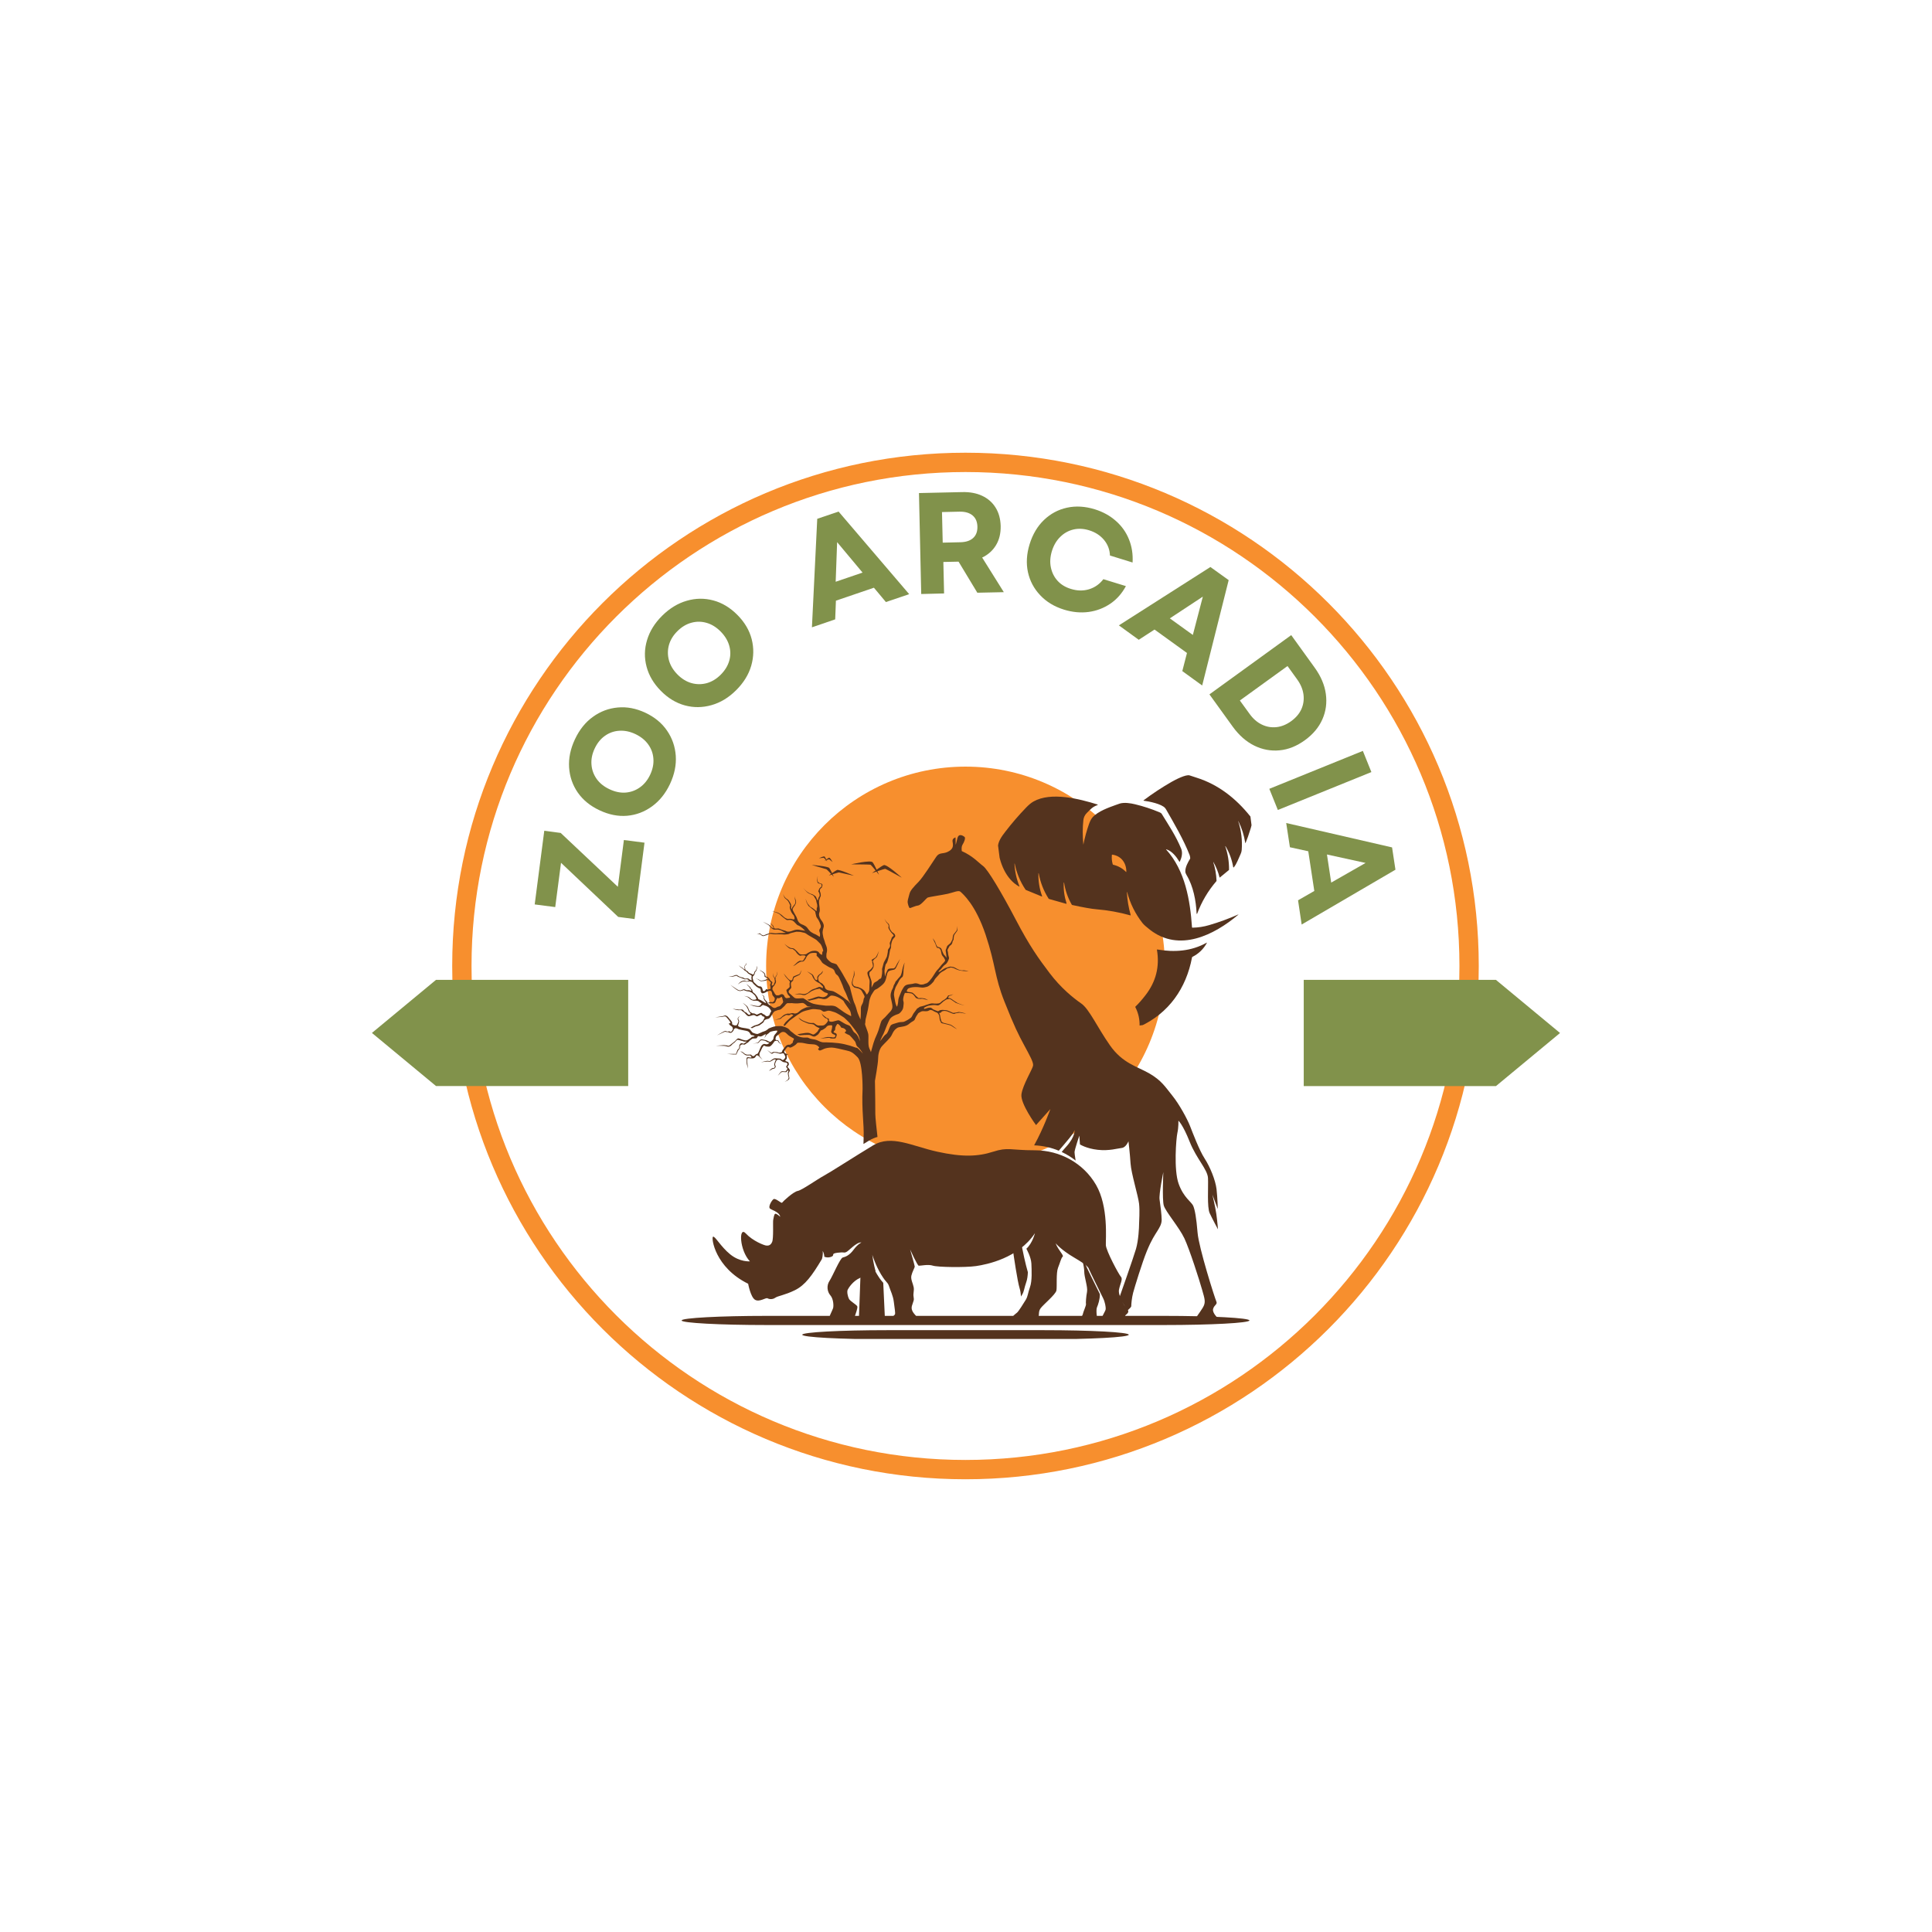 <svg xmlns="http://www.w3.org/2000/svg" xmlns:xlink="http://www.w3.org/1999/xlink" width="500" zoomAndPan="magnify" viewBox="0 0 375 375" height="500" preserveAspectRatio="xMidYMid meet" version="1.0"><defs><g/><clipPath id="be9a8d4c58"><path d="M 148.703 148.801 L 226.102 148.801 L 226.102 226.199 L 148.703 226.199 Z M 148.703 148.801 " clip-rule="nonzero"/></clipPath><clipPath id="3dfe8975be"><path d="M 187.402 148.801 C 166.031 148.801 148.703 166.129 148.703 187.5 C 148.703 208.871 166.031 226.199 187.402 226.199 C 208.777 226.199 226.102 208.871 226.102 187.5 C 226.102 166.129 208.777 148.801 187.402 148.801 Z M 187.402 148.801 " clip-rule="nonzero"/></clipPath><clipPath id="265fb419c7"><path d="M 87.773 87.871 L 287.027 87.871 L 287.027 287.125 L 87.773 287.125 Z M 87.773 87.871 " clip-rule="nonzero"/></clipPath><clipPath id="3bdc4a9ffe"><path d="M 187.398 87.871 C 132.379 87.871 87.773 132.477 87.773 187.496 C 87.773 242.52 132.379 287.125 187.398 287.125 C 242.422 287.125 287.027 242.52 287.027 187.496 C 287.027 132.477 242.422 87.871 187.398 87.871 Z M 187.398 87.871 " clip-rule="nonzero"/></clipPath><clipPath id="129cacefac"><path d="M 253.055 190.195 L 302.816 190.195 L 302.816 210.809 L 253.055 210.809 Z M 253.055 190.195 " clip-rule="nonzero"/></clipPath><clipPath id="7fcff22f20"><path d="M 290.363 190.195 L 253.055 190.195 L 253.055 210.809 L 290.363 210.809 L 302.801 200.504 Z M 290.363 190.195 " clip-rule="nonzero"/></clipPath><clipPath id="6c4db2172a"><path d="M 72.176 190.188 L 121.934 190.188 L 121.934 210.797 L 72.176 210.797 Z M 72.176 190.188 " clip-rule="nonzero"/></clipPath><clipPath id="8bdd8b65d9"><path d="M 84.629 210.797 L 121.934 210.797 L 121.934 190.188 L 84.629 190.188 L 72.191 200.492 Z M 84.629 210.797 " clip-rule="nonzero"/></clipPath><clipPath id="907d429ab1"><path d="M 132.328 255 L 242.539 255 L 242.539 258 L 132.328 258 Z M 132.328 255 " clip-rule="nonzero"/></clipPath><clipPath id="62166f9d88"><path d="M 155 258 L 220 258 L 220 259.895 L 155 259.895 Z M 155 258 " clip-rule="nonzero"/></clipPath><clipPath id="6cf6a9bb9a"><path d="M 193 150 L 243 150 L 243 200 L 193 200 Z M 193 150 " clip-rule="nonzero"/></clipPath><clipPath id="42cea51d70"><path d="M 192.371 155.098 L 241.473 148.828 L 247.457 195.695 L 198.355 201.965 Z M 192.371 155.098 " clip-rule="nonzero"/></clipPath><clipPath id="7d7e2e4da6"><path d="M 241.668 148.801 L 192.566 155.07 L 198.551 201.941 L 247.652 195.672 Z M 241.668 148.801 " clip-rule="nonzero"/></clipPath></defs><g clip-path="url(#be9a8d4c58)"><g clip-path="url(#3dfe8975be)"><path fill="#f78f2e" d="M 148.703 148.801 L 226.102 148.801 L 226.102 226.199 L 148.703 226.199 Z M 148.703 148.801 " fill-opacity="1" fill-rule="nonzero"/></g></g><g clip-path="url(#265fb419c7)"><g clip-path="url(#3bdc4a9ffe)"><path stroke-linecap="butt" transform="matrix(0.75, 0, 0, 0.75, 87.773, 87.871)" fill="none" stroke-linejoin="miter" d="M 132.834 0.001 C 59.474 0.001 0 59.475 0 132.834 C 0 206.199 59.474 265.673 132.834 265.673 C 206.198 265.673 265.672 206.199 265.672 132.834 C 265.672 59.475 206.198 0.001 132.834 0.001 Z M 132.834 0.001 " stroke="#f78f2e" stroke-width="10" stroke-opacity="1" stroke-miterlimit="4"/></g></g><g clip-path="url(#129cacefac)"><g clip-path="url(#7fcff22f20)"><path fill="#81924b" d="M 253.055 190.195 L 302.816 190.195 L 302.816 210.809 L 253.055 210.809 Z M 253.055 190.195 " fill-opacity="1" fill-rule="nonzero"/></g></g><g clip-path="url(#6c4db2172a)"><g clip-path="url(#8bdd8b65d9)"><path fill="#81924b" d="M 121.934 210.797 L 72.176 210.797 L 72.176 190.188 L 121.934 190.188 Z M 121.934 210.797 " fill-opacity="1" fill-rule="nonzero"/></g></g><g fill="#81924b" fill-opacity="1"><g transform="translate(123.019, 179.548)"><g><path d="M 0.156 -1.156 L -3.031 -1.578 L -14.125 -12.078 L -15.25 -3.484 L -19.234 -4 L -17.375 -18.297 L -14.188 -17.875 L -3.094 -7.422 L -1.922 -16.5 L 2.078 -15.984 Z M 0.156 -1.156 "/></g></g></g><g fill="#81924b" fill-opacity="1"><g transform="translate(124.728, 162.543)"><g><path d="M 5.312 -10.359 C 4.445 -8.523 3.281 -7.078 1.812 -6.016 C 0.352 -4.961 -1.25 -4.359 -3 -4.203 C -4.758 -4.055 -6.547 -4.41 -8.359 -5.266 C -10.16 -6.109 -11.566 -7.254 -12.578 -8.703 C -13.586 -10.16 -14.148 -11.785 -14.266 -13.578 C -14.379 -15.379 -14.004 -17.195 -13.141 -19.031 C -12.266 -20.906 -11.098 -22.363 -9.641 -23.406 C -8.191 -24.457 -6.582 -25.062 -4.812 -25.219 C -3.051 -25.383 -1.27 -25.047 0.531 -24.203 C 2.344 -23.348 3.75 -22.188 4.75 -20.719 C 5.75 -19.258 6.312 -17.633 6.438 -15.844 C 6.562 -14.062 6.188 -12.234 5.312 -10.359 Z M -6.438 -9.359 C -5.363 -8.848 -4.316 -8.629 -3.297 -8.703 C -2.273 -8.785 -1.348 -9.125 -0.516 -9.719 C 0.316 -10.312 0.977 -11.129 1.469 -12.172 C 1.969 -13.242 2.176 -14.285 2.094 -15.297 C 2.02 -16.305 1.688 -17.223 1.094 -18.047 C 0.5 -18.879 -0.332 -19.551 -1.406 -20.062 C -2.469 -20.562 -3.508 -20.773 -4.531 -20.703 C -5.551 -20.641 -6.477 -20.312 -7.312 -19.719 C -8.145 -19.133 -8.812 -18.305 -9.312 -17.234 C -9.801 -16.191 -10.004 -15.16 -9.922 -14.141 C -9.848 -13.129 -9.516 -12.203 -8.922 -11.359 C -8.328 -10.523 -7.5 -9.859 -6.438 -9.359 Z M -6.438 -9.359 "/></g></g></g><g fill="#81924b" fill-opacity="1"><g transform="translate(134.31, 141.901)"><g><path d="M 8.547 -7.906 C 7.109 -6.477 5.52 -5.52 3.781 -5.031 C 2.039 -4.539 0.32 -4.523 -1.375 -4.984 C -3.07 -5.441 -4.625 -6.379 -6.031 -7.797 C -7.438 -9.223 -8.363 -10.789 -8.812 -12.5 C -9.27 -14.219 -9.238 -15.938 -8.719 -17.656 C -8.207 -19.375 -7.234 -20.945 -5.797 -22.375 C -4.328 -23.832 -2.727 -24.805 -1 -25.297 C 0.719 -25.797 2.43 -25.816 4.141 -25.359 C 5.859 -24.898 7.422 -23.957 8.828 -22.531 C 10.234 -21.113 11.156 -19.547 11.594 -17.828 C 12.031 -16.117 12 -14.398 11.5 -12.672 C 11 -10.953 10.016 -9.363 8.547 -7.906 Z M -2.812 -10.984 C -1.988 -10.148 -1.082 -9.594 -0.094 -9.312 C 0.895 -9.039 1.879 -9.035 2.859 -9.297 C 3.836 -9.566 4.738 -10.109 5.562 -10.922 C 6.395 -11.754 6.953 -12.66 7.234 -13.641 C 7.516 -14.617 7.516 -15.598 7.234 -16.578 C 6.953 -17.566 6.398 -18.477 5.578 -19.312 C 4.742 -20.156 3.836 -20.719 2.859 -21 C 1.879 -21.289 0.895 -21.301 -0.094 -21.031 C -1.082 -20.77 -1.992 -20.223 -2.828 -19.391 C -3.648 -18.578 -4.195 -17.68 -4.469 -16.703 C -4.738 -15.723 -4.738 -14.734 -4.469 -13.734 C -4.195 -12.742 -3.645 -11.828 -2.812 -10.984 Z M -2.812 -10.984 "/></g></g></g><g fill="#81924b" fill-opacity="1"><g transform="translate(151.681, 126.103)"><g/></g></g><g fill="#81924b" fill-opacity="1"><g transform="translate(157.361, 121.841)"><g><path d="M 0.234 -0.078 L 1.266 -21.141 L 5.406 -22.547 L 19.109 -6.516 L 14.594 -4.984 L 12.266 -7.766 L 4.891 -5.25 L 4.75 -1.625 Z M 4.844 -8.922 L 10.062 -10.703 L 5.125 -16.609 Z M 4.844 -8.922 "/></g></g></g><g fill="#81924b" fill-opacity="1"><g transform="translate(176.449, 115.344)"><g><path d="M 2.359 -0.047 L 1.922 -19.641 L 10.281 -19.828 C 11.781 -19.867 13.082 -19.629 14.188 -19.109 C 15.301 -18.586 16.164 -17.832 16.781 -16.844 C 17.406 -15.852 17.738 -14.66 17.781 -13.266 C 17.812 -11.828 17.508 -10.582 16.875 -9.531 C 16.238 -8.477 15.344 -7.676 14.188 -7.125 L 18.391 -0.406 L 13.25 -0.297 L 9.609 -6.328 L 6.656 -6.266 L 6.797 -0.156 Z M 6.531 -10.016 L 9.922 -10.094 C 11.016 -10.113 11.848 -10.383 12.422 -10.906 C 13.004 -11.426 13.285 -12.164 13.266 -13.125 C 13.242 -14.07 12.93 -14.797 12.328 -15.297 C 11.723 -15.805 10.875 -16.051 9.781 -16.031 L 6.391 -15.953 Z M 6.531 -10.016 "/></g></g></g><g fill="#81924b" fill-opacity="1"><g transform="translate(195.817, 114.621)"><g><path d="M 10.734 3.719 C 8.836 3.133 7.285 2.195 6.078 0.906 C 4.867 -0.375 4.078 -1.867 3.703 -3.578 C 3.336 -5.285 3.445 -7.094 4.031 -9 C 4.625 -10.914 5.551 -12.477 6.812 -13.688 C 8.082 -14.906 9.57 -15.703 11.281 -16.078 C 12.988 -16.453 14.789 -16.348 16.688 -15.766 C 18.27 -15.273 19.629 -14.523 20.766 -13.516 C 21.91 -12.516 22.758 -11.32 23.312 -9.938 C 23.875 -8.551 24.109 -7.051 24.016 -5.438 L 19.625 -6.797 C 19.582 -7.941 19.195 -8.953 18.469 -9.828 C 17.738 -10.703 16.781 -11.32 15.594 -11.688 C 14.531 -12.02 13.508 -12.07 12.531 -11.844 C 11.562 -11.613 10.711 -11.141 9.984 -10.422 C 9.254 -9.711 8.711 -8.797 8.359 -7.672 C 8.016 -6.547 7.945 -5.484 8.156 -4.484 C 8.363 -3.484 8.797 -2.617 9.453 -1.891 C 10.117 -1.16 10.984 -0.633 12.047 -0.312 C 13.273 0.07 14.453 0.094 15.578 -0.25 C 16.703 -0.602 17.625 -1.254 18.344 -2.203 L 22.719 -0.859 C 21.957 0.566 20.945 1.707 19.688 2.562 C 18.426 3.414 17.031 3.945 15.5 4.156 C 13.969 4.363 12.379 4.219 10.734 3.719 Z M 10.734 3.719 "/></g></g></g><g fill="#81924b" fill-opacity="1"><g transform="translate(216.969, 121.243)"><g><path d="M 0.203 0.141 L 17.969 -11.188 L 21.516 -8.641 L 16.375 11.812 L 12.516 9.016 L 13.422 5.5 L 7.125 0.953 L 4.062 2.938 Z M 10.094 -1.219 L 14.562 2 L 16.5 -5.438 Z M 10.094 -1.219 "/></g></g></g><g fill="#81924b" fill-opacity="1"><g transform="translate(233.36, 132.872)"><g><path d="M 1.391 1.906 L 17.266 -9.594 L 21.797 -3.312 C 23.016 -1.633 23.742 0.07 23.984 1.812 C 24.223 3.551 24 5.195 23.312 6.75 C 22.625 8.312 21.492 9.66 19.922 10.797 C 18.336 11.953 16.695 12.609 15 12.766 C 13.312 12.93 11.68 12.629 10.109 11.859 C 8.535 11.086 7.141 9.863 5.922 8.188 Z M 7.297 3.094 L 9.203 5.719 C 9.879 6.656 10.664 7.336 11.562 7.766 C 12.457 8.203 13.398 8.367 14.391 8.266 C 15.379 8.16 16.332 7.773 17.25 7.109 C 18.188 6.43 18.852 5.645 19.25 4.75 C 19.645 3.852 19.773 2.906 19.641 1.906 C 19.504 0.906 19.094 -0.066 18.406 -1.016 L 16.547 -3.594 Z M 7.297 3.094 "/></g></g></g><g fill="#81924b" fill-opacity="1"><g transform="translate(245.482, 150.921)"><g><path d="M 0.891 2.188 L 19.047 -5.172 L 20.703 -1.062 L 2.547 6.297 Z M 0.891 2.188 "/></g></g></g><g fill="#81924b" fill-opacity="1"><g transform="translate(249.622, 159.497)"><g><path d="M 0.031 0.25 L 20.578 4.984 L 21.234 9.312 L 3.031 19.953 L 2.328 15.25 L 5.484 13.438 L 4.312 5.734 L 0.75 4.953 Z M 7.938 6.359 L 8.766 11.812 L 15.438 8 Z M 7.938 6.359 "/></g></g></g><path fill="#54331e" d="M 145.559 244.828 C 145.477 244.828 143.609 244.98 141.738 243.473 C 139.871 241.961 138.746 239.816 138.387 240.051 C 138.027 240.285 138.789 246.02 145.215 249.176 C 145.215 249.176 145.684 251.754 146.543 252.277 C 147.402 252.805 148.648 251.809 148.98 252 C 149.312 252.195 149.977 252.25 150.477 251.891 C 150.973 251.531 152.332 251.391 154.297 250.422 C 156.262 249.453 157.621 247.598 159.531 244.387 C 159.531 244.387 159.801 243.566 159.676 242.82 C 159.676 242.82 159.98 243.223 159.996 243.93 C 159.996 243.93 160.633 244.234 161.379 243.93 C 162.125 243.625 161.145 243.332 162.582 243.152 C 164.023 242.973 163.664 243.234 164.191 243.055 C 164.715 242.875 166.211 241.047 167.207 241.16 C 167.207 241.16 166.488 241.477 165.684 242.57 C 164.883 243.664 164.105 243.957 163.582 244.082 C 163.055 244.203 161.613 247.707 161.004 248.621 C 160.395 249.535 160.562 250.727 161.172 251.422 C 161.781 252.113 161.836 253.484 161.699 253.926 C 161.559 254.367 160.727 255.891 160.852 256.254 C 160.977 256.613 162.211 256.875 162.375 256.891 C 162.543 256.902 163.344 256.543 163.887 256.418 C 164.426 256.293 165.836 255.809 165.949 255.422 C 166.059 255.035 166.531 253.871 166.391 253.551 C 166.254 253.234 165.02 252.57 164.785 252.113 C 164.551 251.656 164.355 250.727 164.535 250.34 C 164.715 249.953 165.574 248.637 166.902 248.055 C 168.23 247.473 169.297 246.863 169.547 246.836 C 169.797 246.809 169.949 246.754 169.949 246.754 C 169.949 246.754 169.477 245.035 169.312 243.555 C 169.312 243.555 169.938 245.605 171.031 247.391 C 172.125 249.176 172.289 248.801 172.582 249.715 C 172.871 250.629 173.34 251.449 173.492 252.707 C 173.645 253.969 173.828 254.91 173.703 255.129 C 173.578 255.352 172.914 255.809 172.914 256.004 C 172.914 256.195 172.469 256.945 172.469 256.945 C 172.469 256.945 176.566 256.891 176.805 256.57 C 177.039 256.254 177.992 255.809 177.855 255.504 C 177.715 255.199 176.691 254.508 177.012 253.441 C 177.328 252.375 177.453 252.418 177.328 251.723 C 177.203 251.031 177.469 250.562 177.344 249.855 C 177.219 249.148 176.734 248.332 176.898 247.598 C 177.066 246.863 177.551 246.047 177.551 245.84 C 177.551 245.633 176.652 242.516 176.652 242.516 C 176.652 242.516 178.051 245.633 178.324 245.672 C 178.602 245.715 180.152 245.355 181.055 245.66 C 181.953 245.965 187.367 246.047 189.457 245.742 C 191.547 245.438 197.695 244.203 200.883 239.359 C 200.883 239.359 200.41 241.297 199.219 242.379 C 199.219 242.379 200.133 243.984 200.191 245.258 C 200.242 246.531 200.355 248.609 199.926 249.812 C 199.496 251.02 199.523 251.586 199.109 252.277 C 198.695 252.969 197.684 254.562 197.418 254.77 C 197.156 254.977 196.629 255.379 196.59 255.586 C 196.547 255.793 198.293 255.82 199.18 255.852 C 200.062 255.879 201.215 256.152 201.504 255.684 C 201.797 255.215 201.477 254.633 201.977 253.941 C 202.473 253.246 204.91 251.254 205.051 250.477 C 205.188 249.703 204.965 247.059 205.367 246.062 C 205.77 245.062 205.977 244.137 206.266 243.914 C 206.559 243.691 205.41 242.668 204.895 241.312 C 204.895 241.312 205.922 242.586 208.496 244.094 C 211.07 245.605 211.25 246.008 211.348 246.297 C 211.445 246.586 213.758 251.266 214.117 251.988 C 214.477 252.707 214.645 253.703 214.617 254.09 C 214.59 254.48 213.812 255.586 213.84 255.918 C 213.867 256.25 218.547 255.613 218.41 255.422 C 218.273 255.227 219.41 254.867 218.84 254.176 C 218.273 253.484 216.996 251.461 217.191 250.352 C 217.387 249.246 217.996 248.277 217.578 247.832 C 217.164 247.391 214.699 242.793 214.645 241.684 C 214.59 240.578 215.199 234.207 212.734 229.973 C 210.27 225.734 205.699 223.27 200.883 223.27 C 196.062 223.27 195.703 222.605 192.766 223.547 C 189.832 224.488 186.84 224.625 181.941 223.547 C 177.039 222.469 173.023 220.168 169.449 222.328 C 165.879 224.488 161.391 227.395 159.926 228.199 C 158.457 229.004 155.688 230.996 154.828 231.164 C 153.969 231.328 151.949 233.211 151.809 233.434 C 151.672 233.656 150.508 232.465 150.121 232.77 C 149.734 233.074 149.18 234.098 149.375 234.484 C 149.566 234.871 151.199 235.094 151.449 236.176 C 151.449 236.176 150.703 235.496 150.469 235.594 C 150.23 235.688 150.164 236.422 150.078 236.785 C 149.996 237.145 150.176 240.34 149.871 241.062 C 149.566 241.781 149.07 241.809 148.68 241.754 C 148.293 241.699 146.133 240.895 144.75 239.402 C 143.363 237.906 143.504 242.668 145.559 244.828 " fill-opacity="1" fill-rule="evenodd"/><path fill="#54331e" d="M 210.129 244.672 C 210.324 245.586 210.445 246.324 210.445 246.711 C 210.445 247.965 211.172 249.789 210.992 250.742 C 210.809 251.691 210.727 252.941 210.789 253.145 C 210.848 253.348 210.203 254.781 210.203 254.984 C 210.203 255.188 209.336 256.742 209.336 256.742 C 209.336 256.742 213.215 257.086 213.051 256.418 C 212.891 255.754 212.707 254.219 212.93 253.73 C 213.129 253.301 213.531 252.074 213.48 251.18 C 213.453 251.125 213.43 251.066 213.402 251.012 C 213.039 250.293 210.727 245.613 210.633 245.32 C 210.582 245.176 210.512 245 210.129 244.672 M 200.949 253.859 C 201.668 253.324 202.184 252.855 202.02 252.691 C 201.934 252.605 201.82 252.539 201.691 252.477 C 201.5 252.672 201.348 252.84 201.258 252.965 C 201.027 253.285 200.969 253.586 200.949 253.859 Z M 198.078 254.863 C 197.977 255.398 197.855 255.883 197.855 255.883 C 197.855 255.883 198.543 255.473 199.359 254.945 C 199.059 254.918 198.746 254.887 198.461 254.875 Z M 196.5 241.969 C 196.527 242.105 196.547 242.234 196.562 242.344 C 196.766 243.801 197.492 248.73 197.898 250.023 C 198.051 250.52 198.137 251.094 198.18 251.648 C 198.262 251.52 198.332 251.402 198.391 251.301 C 198.809 250.609 198.777 250.043 199.207 248.836 C 199.391 248.32 199.477 247.645 199.512 246.941 C 199.059 245.406 198.523 243.012 198.129 240.727 C 197.609 241.191 197.059 241.602 196.5 241.969 Z M 186.684 165.195 C 186.684 165.195 186.539 164.387 186.844 163.922 C 187.148 163.457 187.469 162.629 187.207 162.43 C 186.945 162.227 186.078 161.66 185.832 162.711 C 185.59 163.762 185.492 163.984 185.492 163.984 L 185.469 162.551 C 185.469 162.551 185.066 162.609 184.906 163.016 C 184.742 163.418 185.449 164.43 184.258 165.176 C 183.066 165.926 182.438 165.258 181.691 166.348 C 180.945 167.441 179.207 170.227 178.277 171.18 C 177.348 172.129 176.68 172.855 176.539 173.461 C 176.398 174.066 176.215 174.531 176.176 174.938 C 176.137 175.34 176.418 176.211 176.578 176.25 C 176.742 176.289 177.609 175.824 178.176 175.766 C 178.742 175.703 179.754 174.41 179.996 174.25 C 180.238 174.086 182.824 173.742 183.977 173.48 C 185.129 173.219 186.055 172.734 186.441 173.098 C 186.824 173.461 189.328 175.5 191.312 181.441 C 193.289 187.383 193.008 189.484 194.949 194.375 C 196.887 199.266 197.656 200.762 198.785 202.863 C 199.918 204.965 200.605 206.176 200.523 206.82 C 200.445 207.469 198.504 210.582 198.262 212.398 C 198.02 214.219 201.09 218.379 201.09 218.379 L 203.879 215.27 C 203.879 215.27 202.551 219.02 200.723 222.309 C 202.383 222.371 204.004 222.73 205.508 223.352 C 206.758 221.867 208.508 219.961 208.566 219.309 C 208.566 219.309 208.77 220.582 206.93 222.602 C 206.605 222.957 206.32 223.289 206.074 223.598 C 207.035 224.047 207.941 224.602 208.777 225.262 C 208.637 224.387 208.555 223.766 208.566 223.625 C 208.605 223.059 209.496 220.43 209.496 220.43 L 209.617 222.129 C 209.617 222.129 210.871 222.938 213.094 223.18 C 215.316 223.422 216.93 222.898 217.738 222.816 C 218.547 222.734 219.035 221.523 219.035 221.523 C 219.035 221.523 219.316 223.867 219.438 225.805 C 219.559 227.746 220.934 232.152 221.094 233.648 C 221.254 235.141 221.094 237 221.094 237.609 C 221.094 238.215 220.992 240.719 220.488 242.438 C 219.984 244.152 217.496 251.227 217.254 251.895 C 217.566 252.445 217.898 252.926 218.125 253.199 C 218.695 253.891 217.555 254.254 217.691 254.445 C 217.773 254.559 216.238 254.82 214.926 254.953 C 214.754 255.133 214.621 255.309 214.527 255.488 C 214.324 255.875 213.902 256.945 213.902 256.945 L 218.305 256.5 C 218.305 256.5 217.617 255.996 217.801 255.469 C 217.984 254.945 219.578 253.914 219.578 253.512 C 219.578 253.105 219.68 251.914 219.941 250.922 C 220.203 249.934 221.68 245.082 222.609 242.82 C 223.539 240.559 224.145 239.75 224.59 239.023 C 225.035 238.293 225.48 237.648 225.48 236.758 C 225.48 235.867 225.234 233.891 225.074 232.84 C 224.914 231.785 225.801 227.504 225.801 227.504 C 225.801 227.504 225.559 232.797 225.883 233.969 C 226.207 235.141 228.875 238.215 229.883 240.355 C 230.895 242.496 232.793 248.438 233.316 250.297 C 233.844 252.156 234.105 252.781 233.441 253.852 C 232.773 254.926 231.68 256.379 231.68 256.379 L 236.492 255.934 C 236.492 255.934 235.258 254.883 235.461 254.074 C 235.664 253.266 236.371 253.207 236.086 252.602 C 235.805 251.996 232.691 242.215 232.449 239.266 C 232.207 236.316 231.926 234.82 231.602 234.051 C 231.277 233.285 229.742 232.477 228.773 229.766 C 227.801 227.059 228.289 220.996 228.527 219.906 C 228.773 218.816 228.73 217.523 228.73 217.523 C 228.73 217.523 229.582 218.25 230.914 221.605 C 232.246 224.957 234.391 226.98 234.473 228.676 C 234.551 230.375 234.27 234.332 234.793 235.465 C 235.32 236.598 236.41 238.617 236.41 238.617 C 236.41 238.617 236.289 237.043 236.086 235.629 C 235.887 234.215 235.32 231.871 235.32 231.871 L 236.371 234.656 C 236.371 234.656 236.328 232.555 236.129 230.816 C 235.926 229.078 234.875 226.492 233.824 224.879 C 232.773 223.262 231.5 219.867 230.973 218.531 C 230.449 217.199 228.914 214.352 227.539 212.652 C 226.168 210.953 225.457 209.723 223.074 208.348 C 220.691 206.973 217.902 206.41 215.438 202.895 C 212.969 199.375 211.434 195.859 209.859 194.77 C 208.281 193.68 205.898 191.738 203.754 188.91 C 201.613 186.082 199.875 183.695 197.129 178.441 C 194.379 173.188 191.711 168.742 190.824 168.098 C 189.934 167.449 188.844 166.156 186.684 165.195 Z M 186.684 165.195 " fill-opacity="1" fill-rule="evenodd"/><path fill="#54331e" d="M 171.438 248.996 L 171.758 255.859 L 166.699 256.117 C 166.699 256.117 166.883 251.664 167.016 247.652 C 167.914 247.223 168.586 246.859 168.777 246.836 C 169.027 246.809 169.18 246.754 169.18 246.754 C 169.18 246.754 169.078 246.387 168.953 245.844 C 169.129 245.816 169.23 245.777 169.23 245.777 C 169.23 245.777 169.121 245.379 168.988 244.801 C 169.281 245.539 169.711 246.496 170.262 247.391 C 170.898 248.434 171.219 248.738 171.438 248.996 M 167.426 211.375 C 167.426 211.375 167.48 206.281 166.477 205.238 C 165.473 204.199 165.082 204.07 164.246 203.883 C 163.41 203.695 161.996 203.332 161.438 203.332 C 160.879 203.332 160.32 203.438 160.016 203.555 C 159.707 203.676 159.227 203.957 159.059 203.891 C 158.891 203.828 158.77 203.66 158.789 203.594 C 158.805 203.527 159.133 203.391 158.945 203.211 C 158.758 203.035 158.5 202.73 157.793 202.703 C 157.086 202.672 156.918 202.645 156.648 202.598 C 156.379 202.555 155.719 202.375 155.375 202.395 C 155.031 202.414 154.809 202.312 154.66 202.543 C 154.512 202.777 153.934 203.148 153.562 203.297 C 153.191 203.445 153.059 203.102 152.863 203.23 C 152.668 203.359 152.363 203.809 152.262 203.984 C 152.16 204.16 152.27 204.375 152.457 204.469 C 152.641 204.562 153.09 204.664 152.996 204.699 C 152.902 204.738 152.727 204.645 152.699 204.727 C 152.672 204.812 152.734 205.09 152.734 205.266 C 152.734 205.445 152.707 205.52 152.613 205.621 C 152.52 205.723 152.402 205.805 152.457 205.918 C 152.512 206.031 152.957 206.066 153.023 206.207 C 153.09 206.348 153.152 206.531 153.098 206.691 C 153.043 206.848 152.891 206.922 152.863 207.035 C 152.836 207.145 153.09 207.324 153.164 207.441 C 153.238 207.562 153.367 207.742 153.293 207.879 C 153.219 208.02 153.191 208.012 153.133 208.195 C 153.078 208.383 153.059 208.336 153.078 208.465 C 153.098 208.598 153.18 209.109 153.211 209.172 C 153.238 209.238 153.227 209.406 153.117 209.535 C 153.004 209.664 152.316 210 152.316 210 C 152.316 210 152.996 209.555 153.023 209.414 C 153.051 209.277 153.102 209.16 153.055 209.039 C 153.008 208.918 152.926 208.555 152.926 208.445 C 152.926 208.34 152.922 208.16 152.98 208.062 C 153.043 207.965 153.062 207.801 153.031 207.801 C 153.004 207.801 152.918 207.742 152.809 207.84 C 152.703 207.938 152.75 208.086 152.57 208.098 C 152.395 208.113 152.047 208.07 151.957 208.062 C 151.871 208.055 151.633 208.102 151.566 208.191 C 151.504 208.281 150.965 208.801 150.965 208.801 C 150.965 208.801 151.43 208.172 151.492 208.109 C 151.559 208.043 151.625 207.934 151.855 207.922 C 152.09 207.914 152.148 207.969 152.285 207.961 C 152.418 207.949 152.586 207.938 152.602 207.875 C 152.613 207.816 152.586 207.703 152.738 207.629 C 152.891 207.555 152.852 207.488 152.824 207.418 C 152.797 207.352 152.559 207.113 152.59 207.023 C 152.625 206.938 152.762 206.77 152.801 206.68 C 152.836 206.594 152.871 206.492 152.781 206.371 C 152.691 206.25 152.473 206.219 152.273 206.191 C 152.074 206.164 152.086 206.176 151.832 206.035 C 151.582 205.895 151.453 205.695 151.27 205.695 C 151.09 205.695 150.816 205.621 150.656 205.957 C 150.5 206.289 150.406 206.504 150.457 206.723 C 150.508 206.941 150.648 206.965 150.531 207.141 C 150.414 207.316 150.406 207.355 150.328 207.398 C 150.246 207.438 149.879 207.465 149.797 207.57 C 149.711 207.672 149.258 207.852 149.258 207.852 C 149.258 207.852 149.586 207.523 149.723 207.445 C 149.855 207.363 149.867 207.305 150.008 207.305 C 150.145 207.305 150.328 207.285 150.355 207.16 C 150.383 207.035 150.414 207.066 150.383 206.957 C 150.352 206.844 150.27 206.793 150.281 206.617 C 150.289 206.441 150.363 206.234 150.398 206.145 C 150.43 206.059 150.586 205.688 150.586 205.688 C 150.586 205.688 150.387 205.578 150.211 205.656 C 150.035 205.738 149.75 205.961 149.559 206.039 C 149.371 206.117 149.191 206.035 148.98 206.035 C 148.766 206.035 147.707 206.18 147.707 206.18 C 147.707 206.18 148.793 205.895 148.973 205.906 C 149.156 205.914 149.371 206.004 149.531 205.906 C 149.695 205.809 150.051 205.469 150.32 205.426 C 150.594 205.383 150.988 205.473 151.066 205.449 C 151.145 205.426 151.504 205.48 151.562 205.516 C 151.625 205.547 151.75 205.738 151.902 205.742 C 152.055 205.746 152.117 205.699 152.336 205.422 C 152.555 205.141 152.34 204.887 152.262 204.727 C 152.184 204.57 152.121 204.426 151.965 204.441 C 151.805 204.453 151.672 204.516 151.48 204.523 C 151.289 204.531 151.141 204.453 150.93 204.402 C 150.723 204.352 150.246 204.281 150.137 204.352 C 150.023 204.422 149.863 204.637 149.672 204.465 C 149.48 204.293 148.891 203.801 148.891 203.801 C 148.891 203.801 149.703 204.375 149.77 204.375 C 149.836 204.375 149.992 204.168 150.145 204.18 C 150.301 204.195 150.707 204.195 150.879 204.223 C 151.055 204.25 151.121 204.371 151.309 204.32 C 151.492 204.27 151.703 204.312 151.758 204.184 C 151.816 204.055 151.848 203.879 151.949 203.766 C 152.051 203.652 152.402 203.16 152.527 203.031 C 152.652 202.902 152.898 202.785 153.027 202.785 C 153.16 202.785 153.461 202.801 153.473 202.703 C 153.488 202.605 153.773 202.547 153.844 202.414 C 153.91 202.277 153.91 202.031 154.004 201.914 C 154.098 201.801 154.133 201.629 154.055 201.562 C 153.977 201.496 153.348 201.195 153.039 200.945 C 152.727 200.691 152.531 200.418 152.273 200.336 C 152.02 200.25 151.734 200.289 151.516 200.469 C 151.301 200.652 151.039 200.859 150.918 200.953 C 150.797 201.047 150.676 201.109 150.605 201.273 C 150.535 201.438 150.527 201.629 150.527 201.68 C 150.527 201.73 150.523 201.855 150.707 201.883 C 150.895 201.91 150.918 201.875 151.035 201.957 C 151.148 202.039 151.148 202.109 151.223 202.246 C 151.301 202.379 151.758 202.754 151.758 202.754 C 151.758 202.754 151.203 202.426 151.133 202.324 C 151.062 202.223 151.008 202.055 150.918 202.035 C 150.828 202.016 150.703 201.98 150.57 202.035 C 150.434 202.094 150.391 202.031 150.324 202.137 C 150.254 202.246 149.844 202.828 149.602 203.004 C 149.359 203.18 149.297 203.172 148.848 203.133 C 148.402 203.098 148.355 202.836 148.18 203.039 C 148.004 203.246 147.871 203.477 147.781 203.711 C 147.688 203.941 147.594 204.082 147.465 204.359 C 147.336 204.641 147.438 204.973 147.473 205.039 C 147.512 205.105 148.023 205.727 148.023 205.727 C 148.023 205.727 147.352 205.066 147.258 204.984 C 147.168 204.898 146.887 204.762 146.805 204.871 C 146.719 204.984 146.738 205.039 146.562 205.234 C 146.387 205.43 146.105 205.449 145.688 205.43 C 145.27 205.41 145.27 205.336 145.113 205.441 C 144.953 205.543 145.047 206.258 145.082 206.535 C 145.121 206.816 145.195 207.43 145.195 207.43 C 145.195 207.43 144.973 206.648 144.945 206.52 C 144.918 206.387 144.863 205.375 144.945 205.301 C 145.023 205.227 145.125 205.184 145.285 205.207 C 145.441 205.23 145.777 205.316 145.84 205.242 C 145.906 205.168 145.805 205.059 145.715 204.984 C 145.629 204.91 145.727 204.852 145.543 204.859 C 145.363 204.863 145.328 204.863 145.129 204.863 C 144.93 204.863 144.824 204.863 144.609 204.738 C 144.395 204.613 144.121 204.32 144.043 204.27 C 143.965 204.215 143.711 204.102 143.711 204.102 C 143.711 204.102 143.969 204.066 144.184 204.23 C 144.395 204.395 144.516 204.523 144.617 204.57 C 144.723 204.617 144.934 204.711 145.105 204.711 C 145.277 204.711 145.727 204.672 145.777 204.699 C 145.828 204.727 145.863 204.836 145.969 204.91 C 146.07 204.984 146.215 205.039 146.328 204.984 C 146.445 204.926 146.617 204.719 146.684 204.676 C 146.75 204.633 146.684 204.617 146.848 204.594 C 147.008 204.57 147.055 204.527 147.133 204.406 C 147.211 204.285 147.281 204.125 147.309 204.066 C 147.34 204.012 147.684 203.043 147.883 202.863 C 148.082 202.684 148.246 202.613 148.395 202.625 C 148.543 202.641 148.719 202.715 148.84 202.699 C 148.961 202.688 149.234 202.527 149.324 202.457 C 149.41 202.391 149.125 202.371 148.965 202.293 C 148.809 202.211 148.602 202.027 148.348 201.992 C 148.09 201.961 147.758 201.797 147.543 202.047 C 147.328 202.293 147.289 202.375 147.168 202.426 C 147.047 202.477 146.055 202.582 146.055 202.582 C 146.055 202.582 146.902 202.477 147.121 202.328 C 147.34 202.18 147.473 201.832 147.664 201.773 C 147.855 201.719 148.223 201.785 148.398 201.836 C 148.574 201.887 148.793 201.895 148.953 202.008 C 149.109 202.121 149.465 202.246 149.523 202.242 C 149.586 202.234 150.027 201.832 150.086 201.715 C 150.148 201.598 150.129 201.168 150.355 200.867 C 150.582 200.57 151.129 200.043 150.867 200.035 C 150.605 200.031 149.562 200.152 149.359 200.398 C 149.16 200.645 148.793 200.781 148.703 200.961 C 148.617 201.145 148.363 201.508 148.363 201.508 C 148.363 201.508 148.562 201.059 148.578 200.969 C 148.598 200.875 148.785 200.727 148.586 200.758 C 148.383 200.789 148.211 200.934 148.02 201.043 C 147.824 201.148 147.707 201.184 147.547 201.184 C 147.391 201.184 147.277 201.051 147.129 201.156 C 146.98 201.266 147 201.379 146.91 201.465 C 146.824 201.547 146.824 201.562 146.566 201.562 C 146.312 201.562 146.098 201.586 146.098 201.586 C 146.098 201.586 145.543 201.906 145.395 202.133 C 145.246 202.363 144.832 202.52 144.648 202.695 C 144.461 202.871 144.176 202.648 144.02 202.723 C 143.863 202.797 143.648 202.844 143.621 203.125 C 143.594 203.402 143.723 203.32 143.535 203.578 C 143.352 203.84 143.32 203.785 143.238 203.988 C 143.156 204.191 142.902 204.703 142.902 204.703 C 142.902 204.703 142.781 204.629 142.578 204.668 C 142.375 204.703 141.141 204.551 141.141 204.551 C 141.141 204.551 142.531 204.582 142.582 204.555 C 142.633 204.527 142.805 204.645 142.871 204.516 C 142.938 204.383 143.137 203.766 143.23 203.668 C 143.32 203.57 143.457 203.566 143.477 203.426 C 143.492 203.285 143.465 203.062 143.504 202.914 C 143.539 202.766 143.699 202.488 143.965 202.473 C 144.227 202.457 144.199 202.695 144.441 202.52 C 144.684 202.344 144.977 202.168 144.977 202.168 C 144.977 202.168 144.785 202.184 144.543 202.184 C 144.297 202.184 144.203 202.047 143.918 202.012 C 143.637 201.977 143.211 201.715 143 201.902 C 142.793 202.09 142.68 202.258 142.637 202.305 C 142.594 202.348 142.184 202.605 142.016 202.832 C 141.848 203.055 141.531 203.156 141.398 203.164 C 141.262 203.176 140.828 203.027 140.551 203.004 C 140.273 202.98 138.941 202.98 138.941 202.98 L 140.523 202.859 C 140.523 202.859 140.914 202.898 141.07 202.918 C 141.23 202.938 141.414 203.062 141.602 202.922 C 141.789 202.785 142.086 202.547 142.25 202.41 C 142.41 202.277 142.531 202.211 142.676 202.074 C 142.82 201.934 142.922 201.766 143.035 201.688 C 143.145 201.609 143.211 201.512 143.441 201.57 C 143.676 201.633 144 201.773 144.16 201.824 C 144.316 201.867 144.535 201.91 144.637 201.938 C 144.738 201.965 144.785 201.941 144.945 201.926 C 145.102 201.906 145.547 201.57 145.703 201.484 C 145.855 201.395 145.887 201.234 146.102 201.23 C 146.316 201.227 146.488 201.086 146.488 201.086 C 146.488 201.086 146.406 201.023 146.117 200.945 C 145.828 200.863 145.828 201.012 145.66 200.711 C 145.492 200.41 145.309 200.156 144.859 200.082 C 144.414 200.008 143.523 199.824 143.402 199.785 C 143.281 199.75 142.965 199.543 142.789 199.57 C 142.609 199.602 142.527 199.684 142.426 199.832 C 142.324 199.98 142.5 199.918 142.258 200.168 C 142.016 200.418 142.016 200.492 141.727 200.465 C 141.441 200.438 141.496 200.324 141.113 200.316 C 140.734 200.309 140.883 200.176 140.527 200.324 C 140.176 200.473 139.16 200.969 139.16 200.969 C 139.16 200.969 140.434 200.215 140.527 200.18 C 140.617 200.141 140.797 200.094 140.91 200.133 C 141.027 200.168 141.129 200.25 141.289 200.211 C 141.449 200.176 141.578 200.164 141.652 200.199 C 141.723 200.234 141.832 200.395 141.969 200.219 C 142.102 200.051 142.195 199.945 142.238 199.812 C 142.281 199.68 142.207 199.418 142.117 199.32 C 142.031 199.223 141.98 199.184 141.844 199.113 C 141.711 199.043 141.449 198.699 141.449 198.699 C 141.449 198.699 141.547 198.609 141.598 198.633 C 141.648 198.656 141.812 198.551 141.801 198.516 C 141.793 198.477 141.664 198.211 141.426 197.934 C 141.188 197.656 140.965 197.352 140.832 197.301 C 140.695 197.25 140.547 197.273 140.355 197.336 C 140.164 197.395 138.785 197.465 138.785 197.465 C 138.785 197.465 140.152 197.277 140.324 197.227 C 140.496 197.176 140.758 197.055 140.875 197.109 C 140.996 197.168 141.199 197.238 141.352 197.457 C 141.504 197.672 141.723 197.883 141.848 198.051 C 141.973 198.219 142.039 198.293 142.09 198.418 C 142.141 198.543 142.07 198.695 142.121 198.793 C 142.172 198.891 142.379 198.965 142.535 199.012 C 142.695 199.059 142.977 199.035 143.035 198.949 C 143.09 198.859 143.328 198.367 143.328 198.238 C 143.328 198.105 143.137 197.863 143.18 197.688 C 143.219 197.512 143.633 197.145 143.633 197.145 C 143.633 197.145 143.316 197.559 143.281 197.688 C 143.242 197.816 143.457 197.98 143.465 198.227 C 143.477 198.473 143.234 199.004 143.258 199.105 C 143.281 199.207 143.539 199.355 143.922 199.449 C 144.301 199.543 145.293 199.609 145.531 199.809 C 145.766 200.008 145.973 200.383 146.121 200.449 C 146.27 200.516 146.863 200.754 147.105 200.676 C 147.348 200.602 147.844 200.352 147.977 200.297 C 148.105 200.242 148.234 200.227 148.527 200.105 C 148.82 199.984 149.184 199.641 149.223 199.617 C 149.258 199.594 150.168 199.223 150.551 199.195 C 150.934 199.168 151.602 199.129 151.77 199.184 C 151.938 199.242 152.391 199.324 152.828 199.559 C 153.266 199.789 153.332 200.098 153.617 200.254 C 153.906 200.414 154.418 201.082 155.422 201.305 C 156.426 201.527 156.547 201.238 157.031 201.5 C 157.516 201.762 158.055 201.688 158.527 201.883 C 159 202.078 159.336 202.32 159.934 202.32 C 160.527 202.32 162.312 202.32 163.91 202.68 C 165.512 203.043 166.078 203.398 166.281 203.371 C 166.488 203.34 167.508 204.523 167.508 204.523 C 167.508 204.523 166.961 203.582 166.516 203.238 C 166.066 202.895 166.199 202.41 165.91 202.078 C 165.621 201.742 164.98 200.941 164.785 200.887 C 164.59 200.832 163.895 200.477 163.949 200.395 C 164.004 200.309 164.312 200.234 164.191 199.965 C 164.07 199.699 163.66 199.504 163.438 199.504 C 163.215 199.504 163.195 199.242 163.047 199.094 C 162.898 198.945 162.609 198.582 162.461 198.824 C 162.312 199.066 162.172 199.27 162.125 199.52 C 162.078 199.77 162.164 199.863 161.996 200.023 C 161.828 200.18 161.762 200.293 161.82 200.375 C 161.875 200.461 162.258 200.523 162.312 200.617 C 162.367 200.711 162.406 200.672 162.406 200.887 C 162.406 201.102 162.246 201.332 162.211 201.465 C 162.172 201.594 161.781 201.602 161.363 201.566 C 160.945 201.527 161.316 201.391 160.547 201.465 C 159.773 201.539 159.215 201.586 159.215 201.586 C 159.215 201.586 160.387 201.297 160.668 201.285 C 160.945 201.277 161.328 201.285 161.457 201.332 C 161.586 201.379 161.969 201.398 162.051 201.27 C 162.137 201.137 162.211 201.027 162.078 200.906 C 161.949 200.785 161.66 200.758 161.539 200.617 C 161.418 200.477 161.328 200.375 161.328 200.246 C 161.328 200.117 161.391 200.012 161.43 199.836 C 161.465 199.66 161.523 199.492 161.523 199.316 C 161.523 199.141 161.605 198.98 161.262 199 C 160.918 199.02 160.676 199.035 160.473 199.242 C 160.266 199.445 160.371 199.438 160.07 199.633 C 159.773 199.828 159.785 199.836 159.559 199.938 C 159.336 200.043 159.375 199.957 159.262 200.098 C 159.152 200.234 159.273 200.125 159.078 200.395 C 158.883 200.664 158.844 200.785 158.613 200.914 C 158.379 201.047 158.27 201.195 158.008 201.195 C 157.746 201.195 157.59 201.047 157.246 200.914 C 156.902 200.785 155.258 200.953 155.258 200.953 L 154.754 200.766 C 154.754 200.766 155.191 200.656 155.582 200.609 C 155.973 200.562 156.652 200.375 157.152 200.535 C 157.656 200.691 157.746 200.906 158.035 200.738 C 158.324 200.57 158.52 200.367 158.676 200.219 C 158.836 200.07 158.797 199.836 159.004 199.715 C 159.207 199.594 158.957 199.512 158.715 199.41 C 158.473 199.309 158.445 199.25 158.203 199.082 C 157.961 198.918 158.168 198.918 157.805 198.824 C 157.441 198.73 157.422 198.797 157.133 198.723 C 156.848 198.648 157.023 198.758 156.43 198.496 C 155.832 198.238 155.684 198.184 155.453 198.023 C 155.219 197.867 154.969 197.492 154.969 197.492 C 154.969 197.492 155.387 197.801 155.629 197.965 C 155.871 198.125 156.555 198.359 156.75 198.43 C 156.945 198.496 157.102 198.531 157.242 198.551 C 157.379 198.566 157.395 198.555 157.641 198.566 C 157.887 198.582 157.852 198.496 158.059 198.629 C 158.27 198.758 158.246 198.781 158.418 198.883 C 158.59 198.988 158.672 199.031 158.832 199.055 C 158.988 199.078 159.059 199.066 159.18 199.059 C 159.301 199.055 159.488 199.055 159.625 199.055 C 159.766 199.055 159.93 199.016 160.117 198.875 C 160.309 198.734 160.254 198.727 160.383 198.617 C 160.516 198.512 160.645 198.234 160.707 198.172 C 160.766 198.113 160.645 197.781 160.477 197.711 C 160.309 197.645 160.234 197.652 160.074 197.516 C 159.91 197.383 159.625 197.074 159.582 196.949 C 159.535 196.824 159.496 196.625 159.496 196.625 C 159.496 196.625 159.527 196.875 159.969 197.199 C 160.414 197.527 160.445 197.613 160.598 197.637 C 160.75 197.66 160.863 197.672 160.887 197.824 C 160.91 197.977 160.848 198.188 161.012 198.25 C 161.176 198.316 161.352 198.348 161.68 198.289 C 162.012 198.23 162.629 197.98 162.852 198.055 C 163.074 198.129 163.746 198.59 164.191 198.805 C 164.637 199.02 164.918 198.953 165.215 199.457 C 165.512 199.957 165.641 200.293 165.93 200.477 C 166.219 200.664 166.434 200.988 166.543 201.184 C 166.656 201.379 166.953 202.133 166.953 202.133 C 166.953 202.133 166.805 201.211 166.523 200.746 C 166.246 200.281 166.031 199.996 165.801 199.699 C 165.566 199.398 165.082 198.758 164.824 198.469 C 164.562 198.184 163.969 197.633 163.875 197.551 C 163.781 197.465 162.508 196.629 161.977 196.461 C 161.449 196.293 161.02 196.129 160.688 196.184 C 160.352 196.238 160.055 196.441 159.785 196.324 C 159.516 196.203 159.375 195.969 159.012 195.961 C 158.648 195.949 158.062 195.773 157.402 195.922 C 156.742 196.07 155.98 196.238 155.527 196.508 C 155.07 196.777 154.195 197.402 153.77 197.719 C 153.34 198.035 153.258 198.09 153.082 198.285 C 152.902 198.48 152.766 198.621 152.652 198.758 C 152.543 198.898 152.32 199.121 152.32 199.121 L 152.059 199.012 C 152.059 199.012 152.262 198.684 152.422 198.469 C 152.578 198.258 153.898 197.113 153.973 197.066 C 154.047 197.02 153.641 196.816 153.488 196.879 C 153.34 196.945 153.48 197.02 153.098 197.047 C 152.719 197.074 152.828 196.891 152.469 197.074 C 152.105 197.262 151.75 197.477 151.641 197.66 C 151.527 197.848 150.309 197.969 150.309 197.969 C 150.309 197.969 151.332 197.746 151.52 197.551 C 151.703 197.355 152.16 196.973 152.32 196.918 C 152.477 196.863 152.746 196.73 152.961 196.742 C 153.176 196.75 153.305 196.777 153.461 196.703 C 153.621 196.629 153.938 196.621 154.086 196.695 C 154.234 196.77 154.578 196.695 154.773 196.602 C 154.969 196.508 155.379 196.055 155.648 195.922 C 155.918 195.793 156.398 195.551 156.539 195.516 C 156.68 195.477 157.461 195.441 157.461 195.441 C 157.461 195.441 156.875 195.336 156.773 195.336 C 156.668 195.336 156.141 194.621 155.695 194.676 C 155.246 194.734 155.09 194.742 154.801 194.762 C 154.512 194.781 154.262 194.754 153.953 194.734 C 153.648 194.715 153.805 194.676 153.379 194.715 C 152.949 194.754 152.902 194.629 152.672 194.809 C 152.438 194.984 152.43 195.141 152.094 195.43 C 151.762 195.719 151.602 195.941 151.312 195.996 C 151.027 196.055 151.016 196.035 150.746 196.145 C 150.477 196.258 150.328 196.258 150.199 196.434 C 150.066 196.613 150.098 196.52 149.828 196.984 C 149.559 197.449 149.324 197.754 149.016 197.781 C 148.711 197.812 148.422 197.988 148.328 198.098 C 148.238 198.211 148.367 198.32 147.996 198.582 C 147.621 198.844 147.578 198.918 147.363 199.027 C 147.148 199.141 146.879 199.141 146.664 199.223 C 146.453 199.309 145.988 199.566 145.988 199.566 L 145.68 199.484 C 145.68 199.484 146.172 199.168 146.406 199.066 C 146.637 198.965 147.141 198.891 147.363 198.723 C 147.586 198.555 148.07 198.238 148.086 198.145 C 148.105 198.051 148.375 197.625 148.375 197.625 C 148.375 197.625 148.496 197.355 148.16 197.301 C 147.828 197.242 147.883 196.852 147.531 197 C 147.176 197.152 147.047 197.348 146.785 197.234 C 146.527 197.121 146.461 196.957 146.09 197.047 C 145.719 197.141 145.672 197.195 145.465 197.227 C 145.262 197.254 145.234 197.281 144.965 197.059 C 144.695 196.836 144.609 196.594 144.285 196.406 C 143.961 196.223 144.016 196.016 143.543 196.074 C 143.066 196.129 142.184 195.793 142.184 195.793 C 142.184 195.793 143.348 195.988 143.586 195.969 C 143.828 195.953 144.082 195.883 144.234 196.035 C 144.387 196.188 144.441 196.375 144.695 196.473 C 144.945 196.57 144.949 196.617 145.066 196.75 C 145.184 196.887 145.402 196.988 145.457 196.969 C 145.512 196.949 145.754 196.816 145.684 196.73 C 145.613 196.648 145.477 196.48 145.391 196.387 C 145.309 196.297 145.176 195.895 145.176 195.895 C 145.176 195.895 144.918 195.352 144.844 195.281 C 144.77 195.211 144.133 194.629 144.133 194.629 C 144.133 194.629 144.84 195.113 144.949 195.234 C 145.062 195.355 145.176 195.512 145.234 195.676 C 145.289 195.844 145.367 195.98 145.422 196.109 C 145.48 196.238 145.48 196.332 145.629 196.422 C 145.777 196.508 145.934 196.621 146 196.668 C 146.066 196.715 146.316 196.68 146.422 196.715 C 146.531 196.746 146.738 196.898 146.832 196.926 C 146.926 196.957 147.273 196.801 147.398 196.723 C 147.523 196.645 147.758 196.59 147.859 196.633 C 147.961 196.68 148.047 196.844 148.223 196.875 C 148.398 196.91 148.562 197.145 148.723 197.227 C 148.887 197.305 149.293 197.18 149.355 196.98 C 149.422 196.777 149.629 196.379 149.684 196.281 C 149.734 196.184 149.328 195.629 149.18 195.527 C 149.031 195.426 148.742 195.238 148.5 195.203 C 148.258 195.164 148.203 194.953 147.879 195.184 C 147.551 195.418 147.758 195.418 147.367 195.426 C 146.977 195.438 146.324 195.305 146.188 195.25 C 146.047 195.195 145.434 194.941 145.434 194.941 C 145.434 194.941 146.312 195.188 146.414 195.188 C 146.516 195.188 147.066 195.297 147.199 195.273 C 147.336 195.25 147.477 195.219 147.539 195.172 C 147.598 195.125 147.668 194.98 147.73 194.902 C 147.789 194.82 147.898 194.738 147.793 194.695 C 147.691 194.656 147.586 194.609 147.461 194.527 C 147.336 194.449 147.387 194.395 147.227 194.34 C 147.07 194.281 147.094 194.238 146.711 194.227 C 146.332 194.219 146.414 194.277 146.148 194.207 C 145.883 194.141 145.762 194.074 145.586 193.918 C 145.41 193.766 145.266 193.617 145.102 193.535 C 144.941 193.449 144.426 193.309 144.426 193.309 C 144.426 193.309 145 193.398 145.203 193.477 C 145.41 193.559 145.473 193.633 145.68 193.793 C 145.883 193.957 145.941 194.035 146.152 194.047 C 146.367 194.055 146.508 194.051 146.578 194.027 C 146.645 194.004 146.73 194 146.75 193.961 C 146.766 193.926 146.836 193.828 146.812 193.762 C 146.789 193.695 146.738 193.664 146.688 193.539 C 146.637 193.414 146.57 193.27 146.57 193.27 C 146.57 193.27 146.176 192.859 145.945 192.703 C 145.711 192.543 145.48 192.441 145.184 192.422 C 144.883 192.406 144.625 192.254 144.504 192.238 C 144.383 192.219 144.578 192.125 144.223 192.219 C 143.871 192.312 143.758 192.422 143.359 192.312 C 142.961 192.199 141.762 191.148 141.762 191.148 C 141.762 191.148 143.219 192.168 143.367 192.199 C 143.52 192.23 143.742 192.266 143.891 192.191 C 144.039 192.117 144.336 192.012 144.414 192.012 C 144.492 192.012 144.645 192.082 144.719 192.121 C 144.789 192.156 144.805 192.172 144.906 192.184 C 145.008 192.199 145.086 192.215 145.191 192.203 C 145.297 192.195 145.344 192.184 145.477 192.223 C 145.605 192.258 145.602 192.27 145.703 192.289 C 145.805 192.305 145.863 192.312 145.848 192.246 C 145.828 192.18 145.848 192.152 145.758 192.047 C 145.672 191.938 145.562 191.863 145.535 191.777 C 145.508 191.688 145.531 191.641 145.32 191.484 C 145.113 191.324 144.906 190.984 144.906 190.984 C 144.906 190.984 145.297 191.359 145.41 191.438 C 145.523 191.516 145.605 191.559 145.648 191.637 C 145.688 191.715 145.688 191.828 145.773 191.895 C 145.855 191.957 145.996 192.062 146.02 192.152 C 146.043 192.242 146.051 192.352 146.07 192.398 C 146.09 192.445 146.074 192.488 146.145 192.555 C 146.215 192.617 146.219 192.652 146.336 192.738 C 146.453 192.828 146.602 192.938 146.668 193.035 C 146.738 193.133 147.027 193.516 147.09 193.648 C 147.148 193.785 147.145 193.883 147.188 193.922 C 147.227 193.965 147.504 194.035 147.637 194.113 C 147.773 194.195 147.789 194.184 147.945 194.289 C 148.098 194.391 148.223 194.453 148.402 194.578 C 148.586 194.707 148.797 194.645 148.715 194.562 C 148.633 194.477 148.484 194.332 148.395 194.164 C 148.305 194 148.219 193.863 148.223 193.734 C 148.227 193.602 148.312 193.617 148.199 193.414 C 148.086 193.207 147.762 193.031 147.762 193.031 C 147.762 193.031 148.148 193.191 148.23 193.277 C 148.316 193.367 148.344 193.426 148.355 193.562 C 148.371 193.695 148.32 193.754 148.379 193.828 C 148.441 193.902 148.543 194.133 148.66 194.23 C 148.773 194.328 148.867 194.375 148.926 194.488 C 148.98 194.598 149.004 194.738 149.055 194.805 C 149.105 194.867 149.332 195.078 149.492 195.172 C 149.648 195.262 149.719 195.309 149.789 195.383 C 149.859 195.457 149.984 195.527 150.078 195.578 C 150.172 195.629 150.258 195.633 150.387 195.648 C 150.52 195.664 150.844 195.445 150.973 195.395 C 151.105 195.344 151.316 195.355 151.453 195.211 C 151.59 195.066 151.828 194.77 151.887 194.715 C 151.941 194.656 152.055 194.469 152 194.352 C 151.949 194.234 151.91 193.938 151.859 193.812 C 151.805 193.688 151.785 193.453 151.664 193.512 C 151.543 193.566 151.301 193.754 151.137 193.77 C 150.973 193.789 150.953 193.59 150.82 193.797 C 150.691 194.008 150.617 194.137 150.574 194.281 C 150.531 194.426 150.543 194.453 150.426 194.594 C 150.309 194.734 150.141 194.766 150.008 194.77 C 149.871 194.773 149.523 194.695 149.445 194.738 C 149.367 194.781 149.184 194.746 149.184 194.746 L 149.113 194.598 C 149.113 194.598 149.156 194.598 149.273 194.566 C 149.391 194.531 149.488 194.496 149.594 194.496 C 149.699 194.496 149.656 194.48 149.75 194.504 C 149.848 194.527 149.977 194.527 150.027 194.496 C 150.078 194.465 150.102 194.441 150.16 194.379 C 150.223 194.32 150.262 194.301 150.301 194.211 C 150.336 194.125 150.359 194.035 150.367 193.973 C 150.371 193.906 150.383 193.852 150.383 193.793 C 150.383 193.738 150.348 193.668 150.293 193.602 C 150.234 193.539 150.164 193.441 150.09 193.352 C 150.016 193.266 149.941 193.172 149.93 193.145 C 149.914 193.117 149.84 192.539 149.723 192.426 C 149.609 192.316 149.48 192.234 149.262 192.336 C 149.047 192.438 148.902 192.434 148.781 192.516 C 148.66 192.598 148.664 192.586 148.5 192.664 C 148.34 192.742 147.953 192.887 147.848 192.75 C 147.738 192.609 147.66 192.492 147.66 192.375 C 147.66 192.262 147.68 192.145 147.613 192.039 C 147.547 191.93 147.555 191.852 147.441 191.82 C 147.332 191.785 147.375 191.848 147.203 191.75 C 147.031 191.652 147.031 191.613 146.945 191.59 C 146.855 191.566 146.656 191.324 146.453 191.16 C 146.246 190.992 146.125 190.785 146.062 190.73 C 145.996 190.676 146.145 190.621 145.801 190.555 C 145.457 190.488 145.68 190.441 145.363 190.488 C 145.047 190.535 144.918 190.562 144.75 190.535 C 144.582 190.508 144.676 190.453 144.293 190.5 C 143.914 190.543 143.199 191.074 143.199 191.074 C 143.199 191.074 143.719 190.539 143.891 190.484 C 144.066 190.426 144.156 190.363 144.316 190.355 C 144.48 190.348 144.379 190.297 144.57 190.344 C 144.758 190.391 144.73 190.438 144.852 190.445 C 144.973 190.461 144.973 190.473 145.133 190.414 C 145.293 190.355 145.301 190.316 145.414 190.34 C 145.414 190.34 145.227 190.16 145.152 190.129 C 145.078 190.098 145.055 190.059 144.863 190.062 C 144.672 190.07 144.594 190.137 144.434 190.047 C 144.27 189.953 143.531 189.715 143.27 189.594 C 143.008 189.473 143.074 189.324 142.758 189.418 C 142.441 189.512 142.637 189.445 142.34 189.539 C 142.043 189.633 141.41 189.566 141.41 189.566 C 141.41 189.566 141.957 189.543 142.324 189.418 C 142.691 189.293 142.887 189.176 143.062 189.27 C 143.234 189.363 143.32 189.473 143.48 189.531 C 143.637 189.586 143.754 189.66 143.938 189.695 C 144.125 189.734 144.242 189.734 144.324 189.789 C 144.41 189.848 144.488 189.945 144.637 189.953 C 144.785 189.961 145.164 189.891 145.223 189.926 C 145.281 189.957 145.465 190.105 145.617 190.191 C 145.77 190.273 145.902 190.289 145.902 190.289 C 145.902 190.289 145.883 190.125 145.875 190.016 C 145.863 189.91 145.84 189.859 145.852 189.656 C 145.859 189.449 146.027 189.469 145.793 189.301 C 145.562 189.133 145.398 189.066 145.289 189.012 C 145.176 188.961 144.961 188.594 144.703 188.473 C 144.441 188.352 144.301 188.148 144.219 188.074 C 144.133 188 144.07 187.918 143.902 187.844 C 143.734 187.77 143.391 187.352 143.391 187.352 C 143.391 187.352 143.762 187.684 143.977 187.785 C 144.191 187.891 144.211 187.906 144.273 187.996 C 144.34 188.082 144.41 188.121 144.445 188.168 C 144.484 188.215 144.523 188.125 144.535 188.082 C 144.543 188.043 144.559 187.973 144.543 187.906 C 144.531 187.844 144.48 187.789 144.473 187.699 C 144.469 187.605 144.461 187.59 144.516 187.504 C 144.57 187.414 144.488 187.508 144.668 187.32 C 144.852 187.137 144.91 186.867 144.91 186.867 C 144.91 186.867 144.934 187.117 144.801 187.285 C 144.664 187.453 144.578 187.465 144.547 187.566 C 144.52 187.672 144.59 187.734 144.613 187.852 C 144.637 187.969 144.633 188.023 144.656 188.105 C 144.68 188.191 144.668 188.254 144.758 188.312 C 144.848 188.367 144.953 188.422 145.004 188.457 C 145.055 188.488 145.125 188.52 145.168 188.578 C 145.207 188.633 145.219 188.656 145.277 188.723 C 145.34 188.785 145.27 188.754 145.395 188.828 C 145.52 188.902 145.625 188.93 145.723 188.977 C 145.82 189.023 145.961 189.055 146.023 189.117 C 146.082 189.176 146.254 189.156 146.309 189.051 C 146.367 188.945 146.363 188.863 146.398 188.766 C 146.434 188.668 146.426 188.625 146.516 188.527 C 146.602 188.43 146.578 188.531 146.684 188.359 C 146.785 188.188 146.844 188.066 146.848 187.926 C 146.855 187.785 146.844 187.465 146.844 187.465 C 146.844 187.465 146.992 187.824 146.914 188.074 C 146.836 188.328 146.785 188.441 146.707 188.559 C 146.625 188.676 146.574 188.613 146.551 188.727 C 146.527 188.836 146.5 188.992 146.453 189.105 C 146.406 189.223 146.352 189.293 146.266 189.391 C 146.176 189.488 146.121 189.496 146.113 189.566 C 146.109 189.637 146.102 189.672 146.086 189.766 C 146.074 189.859 146.148 190.078 146.195 190.289 C 146.242 190.496 146.242 190.547 146.391 190.695 C 146.539 190.844 146.645 190.934 146.793 191.07 C 146.941 191.203 146.859 191.168 147.031 191.281 C 147.203 191.398 147.25 191.406 147.359 191.441 C 147.473 191.473 147.641 191.453 147.734 191.516 C 147.824 191.574 147.938 191.742 147.949 191.805 C 147.965 191.863 148.059 192.207 148.062 192.297 C 148.066 192.383 148.371 192.402 148.457 192.32 C 148.547 192.234 148.691 192.078 148.688 191.969 C 148.68 191.863 148.754 192.031 148.91 192.062 C 149.062 192.098 149.316 191.988 149.387 191.977 C 149.457 191.961 149.57 191.93 149.57 191.93 C 149.57 191.93 149.559 191.527 149.531 191.398 C 149.504 191.27 149.449 191.305 149.504 191.047 C 149.559 190.785 149.754 190.879 149.57 190.645 C 149.383 190.414 149.207 190.254 149.094 190.238 C 148.984 190.219 149.059 190.172 148.789 190.266 C 148.52 190.355 148.695 190.348 148.398 190.387 C 148.102 190.422 148.203 190.422 147.941 190.422 C 147.684 190.422 147.758 190.504 147.516 190.375 C 147.273 190.246 147.227 190.145 147.078 190.078 C 146.93 190.012 146.668 189.91 146.668 189.91 C 146.668 189.91 147.102 190.023 147.242 190.098 C 147.387 190.176 147.445 190.254 147.578 190.309 C 147.711 190.367 147.938 190.324 148.016 190.309 C 148.098 190.297 148.164 190.285 148.227 190.281 C 148.289 190.281 148.371 190.242 148.43 190.23 C 148.484 190.223 148.547 190.199 148.594 190.172 C 148.641 190.145 148.738 190.078 148.836 190.074 C 148.938 190.074 149.129 190.094 149.176 190.109 C 149.223 190.125 149.102 190.02 149.039 189.953 C 148.973 189.887 148.914 189.789 148.789 189.738 C 148.664 189.688 148.664 189.746 148.555 189.66 C 148.445 189.574 148.383 189.539 148.379 189.5 C 148.371 189.461 148.445 189.23 148.332 189.031 C 148.223 188.832 147.883 188.594 147.832 188.562 C 147.781 188.531 147.707 188.52 147.637 188.461 C 147.566 188.402 147.453 188.129 147.453 188.129 C 147.453 188.129 147.562 188.352 147.746 188.445 C 147.934 188.539 147.918 188.512 148.078 188.613 C 148.234 188.715 148.375 188.82 148.449 188.949 C 148.523 189.078 148.527 189.195 148.551 189.336 C 148.574 189.473 148.621 189.527 148.703 189.566 C 148.789 189.605 148.957 189.605 149.043 189.691 C 149.133 189.781 149.121 189.785 149.25 189.887 C 149.375 189.988 149.473 190.309 149.641 190.418 C 149.809 190.523 149.922 190.613 149.922 190.691 C 149.922 190.77 149.863 190.859 149.844 190.938 C 149.824 191.016 149.816 191.027 149.801 191.125 C 149.789 191.223 149.789 191.32 149.844 191.32 C 149.898 191.32 150.227 191.148 150.23 191.062 C 150.234 190.98 150.242 190.883 150.281 190.746 C 150.316 190.613 150.438 190.941 150.391 190.43 C 150.348 189.922 150.328 189.906 150.281 189.816 C 150.234 189.73 150.168 189.695 150.094 189.535 C 150.02 189.371 149.988 188.824 149.988 188.824 C 149.988 188.824 150.062 189.32 150.156 189.473 C 150.25 189.625 150.289 189.707 150.332 189.742 C 150.375 189.781 150.422 189.793 150.438 189.824 C 150.457 189.852 150.496 189.754 150.52 189.625 C 150.539 189.5 150.609 189.484 150.691 189.328 C 150.77 189.176 150.758 189.215 150.801 189.047 C 150.844 188.879 150.871 188.535 150.871 188.535 C 150.871 188.535 150.902 188.934 150.836 189.156 C 150.766 189.379 150.68 189.48 150.641 189.562 C 150.598 189.645 150.555 189.66 150.543 189.777 C 150.527 189.891 150.531 189.957 150.527 190.008 C 150.523 190.059 150.508 190.098 150.547 190.199 C 150.582 190.301 150.617 190.363 150.621 190.453 C 150.625 190.547 150.621 190.594 150.59 190.73 C 150.555 190.863 150.5 190.902 150.461 190.969 C 150.426 191.039 150.422 191.051 150.375 191.148 C 150.328 191.246 150.383 191.176 150.285 191.289 C 150.188 191.406 149.996 191.543 149.949 191.738 C 149.906 191.934 149.895 192.012 149.996 192.188 C 150.102 192.363 150.113 192.387 150.184 192.492 C 150.254 192.594 150.25 192.598 150.332 192.75 C 150.414 192.902 150.363 192.898 150.52 193.027 C 150.672 193.152 150.605 193.191 150.828 193.191 C 151.051 193.191 151.113 193.203 151.238 193.156 C 151.363 193.109 151.598 192.961 151.719 192.961 C 151.84 192.961 151.926 192.988 152.023 193.062 C 152.121 193.137 152.125 193.117 152.207 193.258 C 152.285 193.398 152.258 193.461 152.363 193.555 C 152.469 193.648 152.48 193.695 152.562 193.727 C 152.648 193.758 152.688 193.742 152.781 193.738 C 152.875 193.73 153.074 193.668 153.16 193.68 C 153.242 193.695 153.465 193.59 153.27 193.395 C 153.074 193.195 152.965 193.094 152.859 192.898 C 152.758 192.703 152.637 192.27 152.637 192.184 C 152.637 192.102 152.879 191.961 152.953 191.887 C 153.027 191.812 153.215 191.664 153.262 191.59 C 153.309 191.516 153.234 191.066 153.25 190.91 C 153.27 190.754 153.363 190.613 153.27 190.453 C 153.176 190.297 152.945 190.102 152.824 189.969 C 152.703 189.84 152.602 189.711 152.48 189.562 C 152.359 189.414 152.109 188.949 152.109 188.949 C 152.109 188.949 152.602 189.543 152.852 189.832 C 153.102 190.121 153.289 190.211 153.344 190.25 C 153.398 190.285 153.734 190.324 153.773 190.203 C 153.809 190.082 153.816 189.941 153.902 189.777 C 153.984 189.609 153.848 189.598 154.164 189.469 C 154.477 189.34 154.449 189.348 154.73 189.234 C 155.008 189.125 155.176 189.133 155.277 188.902 C 155.379 188.668 155.453 188.566 155.473 188.512 C 155.492 188.457 155.602 188.242 155.602 188.242 C 155.602 188.242 155.426 188.863 155.305 189.07 C 155.184 189.273 155.082 189.254 154.766 189.414 C 154.449 189.57 154.168 189.684 154.105 189.758 C 154.047 189.832 154.004 190.004 153.98 190.062 C 153.957 190.125 154 190.188 153.934 190.316 C 153.871 190.441 153.828 190.402 153.73 190.52 C 153.633 190.637 153.566 190.664 153.531 190.77 C 153.492 190.879 153.512 191.152 153.531 191.297 C 153.551 191.441 153.613 191.574 153.57 191.742 C 153.531 191.91 153.094 192.191 153.074 192.461 C 153.055 192.734 153.355 192.91 153.559 193.086 C 153.762 193.262 153.734 193.262 153.91 193.41 C 154.086 193.559 154.191 193.699 154.387 193.746 C 154.582 193.793 154.656 193.801 154.941 193.793 C 155.23 193.781 155.844 193.727 155.918 193.766 C 155.992 193.801 156.004 193.773 156.328 193.996 C 156.656 194.219 157.305 194.676 157.863 194.824 C 158.422 194.973 159.609 195.141 160.281 195.195 C 160.949 195.25 161.805 195.027 162.473 195.512 C 163.145 195.996 163.293 196.09 163.758 196.422 C 164.223 196.758 165.207 197.242 165.207 197.242 C 165.207 197.242 165.246 196.535 164.875 195.996 C 164.5 195.457 164.203 195.066 163.961 194.695 C 163.719 194.324 163.906 194.379 163.367 193.988 C 162.828 193.598 162.176 193.328 161.812 193.281 C 161.453 193.234 161.285 193.18 161.035 193.402 C 160.781 193.625 160.559 193.801 160.363 193.867 C 160.168 193.93 160.02 193.961 159.742 193.914 C 159.461 193.867 159.406 193.801 159.129 193.801 C 158.848 193.801 159.07 193.68 158.664 193.828 C 158.254 193.977 157.594 194.09 157.508 194.117 C 157.426 194.145 157.043 194.238 157.043 194.238 L 156.684 194.043 C 156.684 194.043 157.027 194.004 157.492 193.848 C 157.957 193.688 158.738 193.383 158.988 193.43 C 159.238 193.477 159.508 193.551 159.684 193.551 C 159.863 193.551 159.938 193.523 160.094 193.477 C 160.254 193.43 160.512 193.227 160.512 193.227 L 160.719 192.891 C 160.719 192.891 160.531 192.715 160.328 192.695 C 160.121 192.676 159.816 192.453 159.637 192.305 C 159.461 192.156 159.359 192.07 159.219 192.027 C 159.082 191.98 159.398 191.82 158.828 191.941 C 158.262 192.062 158.289 192.043 157.918 192.211 C 157.547 192.379 157.566 192.324 157.352 192.488 C 157.137 192.656 157.09 192.668 156.895 192.797 C 156.699 192.926 156.617 192.953 156.469 193.039 C 156.32 193.121 156.281 193.148 156.023 193.148 C 155.762 193.148 155.648 193.02 155.371 193.02 C 155.094 193.02 155.195 192.973 154.906 192.992 C 154.617 193.012 154.238 193.012 154.238 193.012 C 154.238 193.012 154.793 192.879 155.008 192.863 C 155.223 192.844 155.465 192.852 155.762 192.918 C 156.059 192.984 156.301 192.938 156.672 192.77 C 157.043 192.602 157.27 192.172 157.871 191.988 C 158.477 191.801 158.902 191.559 159.008 191.559 C 159.109 191.559 159.285 191.578 159.445 191.672 C 159.602 191.766 159.668 191.82 159.668 191.82 C 159.668 191.82 159.805 191.531 159.684 191.441 C 159.562 191.348 159.473 191.246 159.352 191.113 C 159.23 190.984 159.184 190.891 158.859 190.742 C 158.531 190.594 158.188 190.324 158.152 190.25 C 158.113 190.176 157.992 190.094 157.797 189.73 C 157.602 189.367 157.73 189.355 157.461 189.16 C 157.191 188.965 156.637 188.539 156.637 188.539 C 156.637 188.539 157.508 188.996 157.695 189.152 C 157.883 189.312 157.855 189.375 158.004 189.664 C 158.152 189.953 158.16 190.102 158.375 190.195 C 158.59 190.285 158.617 190.285 158.645 190.035 C 158.672 189.785 158.559 189.711 158.691 189.516 C 158.82 189.32 158.801 189.32 159.035 189.133 C 159.266 188.949 159.285 189.016 159.453 188.801 C 159.621 188.586 159.703 188.418 159.703 188.418 C 159.703 188.418 159.715 188.742 159.52 188.949 C 159.324 189.152 159.109 189.227 158.977 189.422 C 158.848 189.617 158.789 189.766 158.812 189.914 C 158.836 190.062 158.828 190.203 158.871 190.301 C 158.914 190.398 159.016 190.551 159.109 190.625 C 159.203 190.699 159.289 190.719 159.434 190.82 C 159.578 190.926 159.602 190.883 159.703 191.008 C 159.805 191.133 159.77 191.137 159.953 191.309 C 160.141 191.48 159.996 191.781 160.414 192.059 C 160.832 192.336 161.457 192.273 161.801 192.43 C 162.145 192.59 162.461 192.793 162.719 192.961 C 162.98 193.129 163.027 193.156 163.344 193.359 C 163.66 193.566 163.613 193.527 163.883 193.75 C 164.152 193.973 164.496 194.215 164.598 194.27 C 164.699 194.328 165.148 194.902 165.148 194.902 L 164.672 194.02 C 164.672 194.02 164.207 192.746 164.012 192.422 C 163.816 192.094 163.605 191.465 163.531 191.238 C 163.457 191.016 163.02 190.078 162.887 189.801 C 162.758 189.52 162.582 189.305 162.422 189.203 C 162.266 189.102 162.125 188.887 162.07 188.723 C 162.016 188.555 161.957 188.301 161.707 188.105 C 161.457 187.91 161.074 187.836 160.684 187.586 C 160.293 187.336 159.691 187 159.586 186.844 C 159.484 186.684 159.168 186.191 159 186.008 C 158.836 185.82 158.684 185.699 158.535 185.539 C 158.387 185.383 158.742 185 158.332 184.965 C 157.922 184.926 157.383 184.965 157.18 185.094 C 156.977 185.227 156.828 185.348 156.648 185.578 C 156.473 185.809 156.52 185.875 156.324 186.164 C 156.129 186.453 156.082 186.516 155.934 186.602 C 155.785 186.684 155.477 186.59 155.238 186.738 C 154.996 186.891 154.883 186.898 154.613 187.129 C 154.344 187.363 153.926 187.539 153.926 187.539 C 153.926 187.539 154.547 186.992 154.715 186.812 C 154.883 186.637 155.219 186.48 155.355 186.469 C 155.496 186.461 155.711 186.574 155.867 186.434 C 156.027 186.293 156.148 185.949 156.223 185.887 C 156.297 185.82 156.371 185.68 156.371 185.605 C 156.371 185.531 156.223 185.438 155.988 185.438 C 155.758 185.438 155.645 185.438 155.59 185.438 C 155.535 185.438 155.375 185.633 155.07 185.391 C 154.762 185.152 154.734 185.086 154.621 184.945 C 154.512 184.809 154.426 184.609 154.223 184.473 C 154.02 184.332 153.906 184.211 153.805 184.191 C 153.703 184.176 153.812 184.211 153.582 184.176 C 153.348 184.137 153.375 184.156 153.164 184.043 C 152.949 183.934 152.234 183.188 152.234 183.188 C 152.234 183.188 152.957 183.773 153.18 183.867 C 153.406 183.961 153.422 184.016 153.637 184.027 C 153.852 184.035 153.992 184.043 154.176 184.184 C 154.363 184.324 154.566 184.5 154.695 184.641 C 154.828 184.777 154.828 184.777 154.938 184.898 C 155.051 185.02 155.145 185.152 155.246 185.195 C 155.348 185.242 155.719 185.289 155.887 185.27 C 156.055 185.254 156.242 185.234 156.398 185.215 C 156.555 185.195 156.527 185.133 156.836 184.953 C 157.141 184.777 157.469 184.594 157.785 184.574 C 158.102 184.555 158.191 184.52 158.461 184.582 C 158.73 184.648 158.836 184.75 158.898 184.797 C 158.965 184.844 158.91 184.824 159.031 184.992 C 159.148 185.16 159.539 185.355 159.539 185.355 C 159.539 185.355 159.605 185.152 159.613 184.836 C 159.625 184.52 159.941 184.898 159.68 184.129 C 159.418 183.355 159.262 183.207 159.039 183.004 C 158.816 182.797 158.637 182.582 158.473 182.445 C 158.305 182.305 157.262 181.738 156.871 181.496 C 156.48 181.254 156.406 181.105 156 181.031 C 155.59 180.957 155.402 180.863 154.957 180.863 C 154.512 180.863 154.68 180.809 154.195 180.938 C 153.711 181.07 153.469 181.086 153.246 181.219 C 153.023 181.348 152.707 181.348 152.371 181.387 C 152.039 181.422 152.113 181.348 151.441 181.348 C 150.773 181.348 150.941 181.328 150.438 181.348 C 149.938 181.367 149.641 181.172 149.312 181.301 C 148.988 181.434 148.531 181.617 148.227 181.684 C 147.918 181.746 147.723 181.441 147.492 181.328 C 147.258 181.215 146.859 181.383 146.859 181.383 C 146.859 181.383 147.406 181.105 147.52 181.16 C 147.629 181.215 147.605 181.336 147.84 181.434 C 148.07 181.531 148.09 181.637 148.387 181.496 C 148.688 181.355 149.012 181.246 149.254 181.176 C 149.496 181.105 149.488 181.035 149.84 181.082 C 150.188 181.129 150.281 181.164 150.57 181.164 C 150.855 181.164 150.941 181.113 151.23 181.109 C 151.516 181.105 151.285 181.113 151.719 181.105 C 152.148 181.094 152.371 181.09 152.484 181.07 C 152.594 181.055 152.344 180.984 152.098 180.871 C 151.852 180.762 151.695 180.602 151.352 180.516 C 151.004 180.426 151.047 180.418 150.66 180.426 C 150.277 180.434 150.281 180.473 150.047 180.367 C 149.816 180.258 149.695 180.09 149.461 179.887 C 149.23 179.684 149.387 179.672 149.031 179.477 C 148.672 179.285 148.078 178.902 148.078 178.902 C 148.078 178.902 148.656 179.18 148.875 179.297 C 149.094 179.414 149.324 179.512 149.414 179.598 C 149.508 179.688 149.527 179.816 149.652 179.926 C 149.777 180.031 150.086 180.199 150.117 180.207 C 150.148 180.219 150.129 180.172 150.09 180.035 C 150.051 179.902 150.023 179.766 149.891 179.617 C 149.754 179.469 149.5 179.117 149.5 179.117 C 149.5 179.117 149.996 179.562 150.086 179.688 C 150.172 179.812 150.156 179.953 150.219 180.055 C 150.285 180.156 150.242 180.203 150.445 180.234 C 150.645 180.27 151 180.191 151.145 180.227 C 151.289 180.262 151.586 180.398 151.777 180.465 C 151.969 180.527 152.191 180.578 152.434 180.664 C 152.676 180.746 152.668 180.832 153 180.836 C 153.332 180.84 153.75 180.707 154.008 180.594 C 154.27 180.48 154.719 180.402 155.094 180.461 C 155.465 180.516 156.273 180.664 156.273 180.664 C 156.273 180.664 156.051 180.414 155.781 180.18 C 155.512 179.949 155.23 179.754 155.074 179.68 C 154.914 179.605 154.793 179.621 154.582 179.383 C 154.367 179.141 154.016 178.758 153.82 178.684 C 153.625 178.609 153.504 178.555 153.215 178.555 C 152.926 178.555 152.844 178.656 152.609 178.516 C 152.379 178.379 152.238 178.238 152.031 178.09 C 151.828 177.941 151.66 177.781 151.363 177.496 C 151.066 177.207 149.781 176.844 149.781 176.844 C 149.781 176.844 150.832 177.02 151.223 177.262 C 151.613 177.504 151.656 177.543 151.785 177.648 C 151.918 177.75 152.172 178.027 152.305 178.105 C 152.434 178.188 152.66 178.301 152.789 178.344 C 152.922 178.387 153.055 178.344 153.238 178.34 C 153.418 178.336 153.516 178.32 153.688 178.387 C 153.859 178.453 154.207 178.52 154.227 178.348 C 154.246 178.176 154.184 177.977 154.121 177.801 C 154.055 177.625 153.922 177.535 153.828 177.406 C 153.734 177.273 153.613 177.066 153.594 177.035 C 153.578 177 153.367 176.516 153.332 176.379 C 153.293 176.238 153.273 176.027 153.293 175.969 C 153.312 175.906 153.41 175.895 153.348 175.703 C 153.289 175.512 153.156 175.188 153.02 174.992 C 152.879 174.797 152.906 174.816 152.691 174.621 C 152.48 174.426 152.359 174.387 152.246 174.191 C 152.137 173.996 151.977 173.516 151.977 173.516 C 151.977 173.516 152.211 174.035 152.434 174.254 C 152.656 174.473 152.91 174.547 153.082 174.766 C 153.254 174.984 153.496 175.406 153.523 175.535 C 153.551 175.668 153.578 175.746 153.578 175.871 C 153.578 175.996 153.52 176.109 153.531 176.191 C 153.539 176.277 153.656 176.461 153.676 176.488 C 153.691 176.516 153.695 176.328 153.727 176.262 C 153.754 176.195 153.758 176.113 153.859 176.02 C 153.961 175.926 153.98 175.863 154.082 175.715 C 154.184 175.562 154.207 175.645 154.289 175.449 C 154.367 175.254 154.402 175.262 154.395 175.047 C 154.387 174.836 154.367 174.82 154.309 174.645 C 154.254 174.469 154.301 173.938 154.301 173.938 C 154.301 173.938 154.309 174.328 154.395 174.547 C 154.477 174.766 154.523 174.898 154.52 175.078 C 154.516 175.254 154.488 175.336 154.426 175.445 C 154.367 175.551 154.297 175.727 154.23 175.812 C 154.168 175.895 154.098 175.984 154.031 176.078 C 153.965 176.168 153.93 176.262 153.863 176.453 C 153.801 176.645 153.988 176.855 154.156 177.211 C 154.324 177.562 154.5 177.758 154.613 178.039 C 154.723 178.316 154.789 178.465 154.844 178.652 C 154.902 178.836 155.133 179.125 155.355 179.273 C 155.578 179.422 155.867 179.48 156.148 179.648 C 156.426 179.812 156.473 179.824 156.641 180.02 C 156.809 180.215 156.883 180.355 156.973 180.465 C 157.066 180.578 157.133 180.652 157.262 180.781 C 157.395 180.91 157.781 181.117 157.941 181.207 C 158.098 181.301 158.285 181.32 158.574 181.516 C 158.863 181.711 159.133 181.84 159.133 181.84 C 159.133 181.84 159.207 181.348 159.148 181.125 C 159.094 180.902 158.938 180.66 159.074 180.398 C 159.215 180.141 159.41 180 159.281 179.562 C 159.148 179.125 159 178.793 158.844 178.539 C 158.688 178.289 158.594 178.215 158.5 178.039 C 158.406 177.863 158.406 177.676 158.305 177.332 C 158.203 176.988 158.371 177.023 158.016 176.727 C 157.664 176.43 156.938 175.844 156.938 175.844 C 156.938 175.844 156.762 175.527 156.66 175.379 C 156.555 175.23 156.352 174.422 156.352 174.422 C 156.352 174.422 156.629 175.176 156.715 175.309 C 156.797 175.445 156.875 175.512 156.984 175.652 C 157.09 175.793 157.133 175.863 157.188 175.914 C 157.242 175.965 157.289 176.012 157.457 176.105 C 157.625 176.199 157.754 176.27 157.891 176.379 C 158.023 176.484 158.016 176.5 158.16 176.602 C 158.305 176.703 158.316 176.75 158.379 176.797 C 158.438 176.844 158.496 176.875 158.52 176.707 C 158.539 176.543 158.508 176.277 158.559 176.191 C 158.609 176.109 158.621 176.117 158.629 175.871 C 158.637 175.625 158.578 175.453 158.523 175.273 C 158.465 175.09 158.434 174.809 158.398 174.684 C 158.359 174.555 158.086 174.195 158.02 174.047 C 157.953 173.895 157.848 173.809 157.719 173.742 C 157.59 173.676 157.48 173.633 157.238 173.523 C 156.996 173.418 156.883 173.375 156.68 173.211 C 156.48 173.051 155.891 172.34 155.891 172.34 C 155.891 172.34 156.5 173.027 156.758 173.164 C 157.012 173.297 157.16 173.418 157.273 173.449 C 157.383 173.484 157.477 173.496 157.594 173.547 C 157.711 173.598 157.785 173.621 157.887 173.688 C 157.988 173.75 158.035 173.773 158.145 173.859 C 158.258 173.941 158.262 173.906 158.352 174.051 C 158.438 174.195 158.422 174.16 158.477 174.309 C 158.531 174.461 158.578 174.543 158.66 174.723 C 158.746 174.906 158.77 174.609 158.816 174.488 C 158.863 174.367 158.852 174.32 158.926 174.152 C 159 173.984 159.09 174.055 159.094 173.75 C 159.098 173.449 158.941 173.168 158.852 173.059 C 158.766 172.953 158.996 172.668 158.996 172.559 C 158.996 172.445 159.238 172.289 159.312 172.188 C 159.387 172.082 159.508 172.129 159.461 171.914 C 159.414 171.703 159.527 171.629 159.219 171.543 C 158.914 171.461 158.773 171.516 158.691 171.293 C 158.605 171.07 158.586 170.902 158.586 170.754 C 158.586 170.605 158.738 169.98 158.738 169.98 C 158.738 169.98 158.645 170.512 158.66 170.758 C 158.68 171.004 158.703 171.047 158.758 171.141 C 158.816 171.23 158.824 171.242 158.891 171.293 C 158.953 171.344 158.891 171.32 159.043 171.387 C 159.195 171.449 159.121 171.426 159.262 171.473 C 159.402 171.52 159.414 171.457 159.512 171.566 C 159.609 171.68 159.648 171.691 159.645 171.777 C 159.637 171.859 159.605 171.859 159.586 172.012 C 159.57 172.168 159.57 172.18 159.523 172.242 C 159.477 172.301 159.453 172.324 159.402 172.371 C 159.352 172.418 159.262 172.449 159.23 172.5 C 159.195 172.551 159.078 172.867 159.145 173.016 C 159.211 173.164 159.277 173.344 159.293 173.512 C 159.312 173.676 159.34 173.91 159.277 174.004 C 159.211 174.098 159.203 174.125 159.137 174.32 C 159.07 174.516 158.988 174.672 158.969 174.887 C 158.949 175.098 159.008 175.574 159.008 175.574 C 159.008 175.574 159.137 176.457 159.117 176.793 C 159.098 177.125 158.875 177.23 159.023 177.812 C 159.172 178.398 159.379 178.52 159.582 178.848 C 159.789 179.172 159.898 179.469 159.898 179.73 C 159.898 179.992 159.758 180.25 159.75 180.383 C 159.742 180.512 159.602 180.863 159.695 181.328 C 159.789 181.793 159.789 181.961 159.918 182.277 C 160.047 182.594 160.066 182.742 160.176 183.098 C 160.289 183.449 160.531 183.82 160.531 184.359 C 160.531 184.898 160.402 184.898 160.402 185.328 C 160.402 185.754 160.344 185.848 160.605 186.164 C 160.867 186.48 161.312 186.832 161.496 186.891 C 161.684 186.945 162.297 187.074 162.426 187.242 C 162.559 187.41 163.449 188.785 163.879 189.605 C 164.305 190.422 164.863 191.277 164.957 191.574 C 165.051 191.871 165.59 194.215 165.812 194.645 C 166.035 195.07 166.332 196.074 166.387 196.355 C 166.445 196.633 167.02 197.879 167.02 197.879 C 167.02 197.879 167.113 196.82 167.094 196.355 C 167.078 195.891 167.078 195.426 167.207 195.184 C 167.336 194.941 167.578 194.531 167.617 194.047 C 167.652 193.566 168.023 193.676 167.633 193.008 C 167.242 192.34 167.242 192.207 166.945 192.023 C 166.648 191.836 166.5 191.855 166.223 191.762 C 165.941 191.668 165.961 191.816 165.699 191.555 C 165.441 191.297 165.383 191.277 165.367 191.035 C 165.348 190.793 165.273 190.887 165.348 190.609 C 165.422 190.328 165.496 189.918 165.59 189.68 C 165.684 189.438 165.738 189.23 165.738 188.934 C 165.738 188.637 165.738 188.301 165.738 188.301 C 165.738 188.301 165.879 188.914 165.859 189.203 C 165.84 189.492 165.672 189.707 165.625 189.938 C 165.578 190.172 165.496 190.387 165.496 190.562 C 165.496 190.738 165.422 190.746 165.504 190.914 C 165.59 191.082 165.598 191.168 165.672 191.27 C 165.746 191.371 165.879 191.418 166.043 191.484 C 166.211 191.547 166.25 191.512 166.48 191.574 C 166.715 191.641 166.816 191.707 166.926 191.75 C 167.039 191.797 167.031 191.742 167.309 191.93 C 167.586 192.113 167.691 192.188 167.812 192.348 C 167.93 192.504 168.109 192.801 168.172 192.961 C 168.238 193.117 168.398 192.914 168.488 192.738 C 168.582 192.562 168.695 192.469 168.723 192.141 C 168.75 191.816 168.75 191.613 168.75 191.316 C 168.75 191.016 168.852 190.422 168.742 190.125 C 168.629 189.828 168.535 189.621 168.461 189.363 C 168.387 189.102 168.293 188.805 168.441 188.617 C 168.594 188.434 169 188.227 169.188 187.93 C 169.371 187.633 169.504 187.688 169.41 187.277 C 169.316 186.871 169.281 186.738 169.281 186.535 C 169.281 186.332 168.945 186.441 169.371 186.184 C 169.801 185.922 169.895 185.922 170.062 185.68 C 170.227 185.438 170.602 184.562 170.602 184.562 C 170.602 184.562 170.312 185.633 170.137 185.82 C 169.957 186.008 169.746 186.109 169.633 186.258 C 169.523 186.406 169.363 186.453 169.465 186.703 C 169.566 186.953 169.594 187.102 169.594 187.371 C 169.594 187.641 169.523 187.789 169.465 187.902 C 169.41 188.016 169.289 188.199 169.16 188.367 C 169.027 188.535 168.805 188.609 168.777 188.73 C 168.75 188.852 168.742 188.98 168.75 189.094 C 168.758 189.203 168.676 189.121 168.785 189.336 C 168.898 189.547 168.918 189.734 168.945 189.809 C 168.973 189.883 169.188 190.449 169.188 190.672 C 169.188 190.895 169.168 191.594 169.168 191.668 C 169.168 191.742 169.504 191 169.605 190.859 C 169.707 190.719 169.84 190.645 170.098 190.516 C 170.359 190.383 170.48 190.227 170.664 190.059 C 170.852 189.891 171.008 190.098 171.113 189.559 C 171.215 189.02 171.223 188.914 171.23 188.508 C 171.242 188.098 171.129 188.273 171.309 187.699 C 171.484 187.121 171.5 186.859 171.652 186.629 C 171.801 186.395 172.145 185.68 172.145 185.68 C 172.145 185.68 172.32 184.91 172.328 184.73 C 172.34 184.555 172.301 184.406 172.434 184.211 C 172.562 184.016 172.738 183.859 172.766 183.586 C 172.793 183.316 172.617 183.188 172.746 182.891 C 172.879 182.594 172.941 182.453 173.074 182.055 C 173.203 181.652 173.734 181.738 173.277 181.32 C 172.824 180.902 172.488 180.258 172.449 180.137 C 172.414 180.02 172.523 179.793 172.449 179.555 C 172.375 179.312 172.219 179.246 172.059 179.043 C 171.902 178.836 171.688 178.371 171.688 178.371 C 171.688 178.371 172.035 178.953 172.266 179.133 C 172.492 179.316 172.535 179.344 172.582 179.539 C 172.629 179.734 172.629 179.844 172.656 180.031 C 172.684 180.219 172.711 180.316 172.812 180.445 C 172.914 180.574 173.062 180.832 173.133 180.902 C 173.203 180.969 173.492 181.129 173.559 181.203 C 173.621 181.277 173.914 181.645 173.664 181.906 C 173.414 182.164 173.273 182.344 173.219 182.492 C 173.16 182.641 173.145 182.594 173.078 182.871 C 173.012 183.152 172.977 183.234 172.965 183.457 C 172.957 183.68 172.977 183.988 172.836 184.219 C 172.695 184.453 172.668 185.188 172.492 185.773 C 172.316 186.359 172.297 186.574 172.129 186.891 C 171.961 187.203 171.945 186.992 171.859 187.398 C 171.777 187.809 171.766 187.699 171.73 188.078 C 171.691 188.461 171.656 188.395 171.691 188.684 C 171.73 188.973 171.766 189.586 171.766 189.586 C 171.766 189.586 171.953 188.859 172.121 188.582 C 172.289 188.301 172.27 188.098 172.512 188.051 C 172.754 188.004 172.836 187.969 173.117 187.969 C 173.395 187.969 173.543 188.031 173.746 187.746 C 173.953 187.457 174.027 187.188 174.211 186.918 C 174.398 186.648 174.715 186.117 174.715 186.117 C 174.715 186.117 174.371 186.871 174.23 187.195 C 174.09 187.52 173.895 187.941 173.738 188.09 C 173.582 188.238 173.488 188.207 173.152 188.293 C 172.816 188.375 172.398 188.387 172.223 188.945 C 172.047 189.5 172.02 190.18 171.648 190.719 C 171.273 191.258 170.641 191.633 170.363 191.855 C 170.086 192.078 169.898 191.93 169.562 192.449 C 169.23 192.969 169.098 193.137 168.949 193.566 C 168.801 193.992 168.801 193.938 168.727 194.309 C 168.652 194.68 168.578 195.59 168.281 196.746 C 167.984 197.898 167.984 197.973 167.965 198.398 C 167.945 198.828 167.816 198.586 168.004 199.145 C 168.188 199.703 168.391 200.109 168.523 200.668 C 168.652 201.227 168.41 202.824 168.746 203.512 C 168.867 203.762 168.969 203.996 169.043 204.215 C 169.246 203.504 169.469 202.715 169.535 202.477 C 169.668 202.012 169.965 201.25 170.262 200.637 C 170.559 200.023 170.875 198.629 171.062 198.238 C 171.246 197.848 171.711 197.605 172.121 197.082 C 172.531 196.562 173.199 196.156 173.219 195.449 C 173.238 194.742 172.867 193.828 172.867 193.289 C 172.867 192.75 172.977 192.676 173.031 192.398 C 173.09 192.121 173.125 192.211 173.219 191.969 C 173.312 191.73 173.367 191.711 173.422 191.43 C 173.48 191.152 173.609 191.098 173.758 190.707 C 173.906 190.316 173.871 190.52 174.035 190.316 C 174.203 190.109 174.297 189.961 174.594 189.645 C 174.891 189.328 174.855 189.293 174.965 188.977 C 175.078 188.66 175.117 188.176 175.227 187.805 C 175.34 187.434 175.582 186.801 175.582 186.801 C 175.582 186.801 175.488 187.508 175.414 187.918 C 175.34 188.324 175.414 188.418 175.32 189.105 C 175.227 189.793 175.117 189.535 174.742 190.016 C 174.371 190.5 174.559 190.371 174.148 191.059 C 173.738 191.746 173.812 191.746 173.703 192.027 C 173.59 192.305 173.516 192.75 173.516 192.992 C 173.516 193.234 173.629 193.773 173.758 194.461 C 173.887 195.148 174.109 195.41 174.109 195.41 C 174.262 195.039 174.336 194.594 174.352 194.184 C 174.371 193.773 174.574 193.383 174.742 192.938 C 174.91 192.492 175.043 192.176 175.449 191.562 C 175.859 190.945 176.715 191.098 177.348 190.91 C 177.98 190.723 178.5 191.113 178.695 191.105 C 178.891 191.098 179.227 191.105 179.383 191.012 C 179.539 190.918 179.883 190.891 180.016 190.762 C 180.145 190.633 180.293 190.559 180.434 190.363 C 180.574 190.168 180.664 190.109 180.879 189.812 C 181.094 189.516 181.324 189.125 181.578 188.734 C 181.828 188.344 181.996 188.215 182.164 188.02 C 182.328 187.824 182.59 187.469 182.785 187.246 C 182.98 187.023 183.344 186.715 183.426 186.504 C 183.512 186.289 183.371 186.242 183.305 186.047 C 183.242 185.852 182.961 185.609 182.84 185.395 C 182.719 185.184 182.652 184.574 182.605 184.461 C 182.559 184.352 182.422 184.145 182.297 184.059 C 182.172 183.969 182.004 184.039 181.891 183.961 C 181.773 183.883 181.656 183.484 181.602 183.328 C 181.543 183.168 181.461 182.984 181.312 182.707 C 181.164 182.426 181.039 182.105 181.039 182.105 C 181.039 182.105 181.188 182.293 181.391 182.59 C 181.594 182.887 181.578 183.145 181.828 183.566 C 182.078 183.984 181.949 183.723 182.227 183.836 C 182.508 183.945 182.523 183.945 182.656 184.078 C 182.785 184.207 182.859 184.57 182.961 184.793 C 183.062 185.016 183.184 185.297 183.297 185.379 C 183.41 185.461 183.723 185.918 183.723 185.918 C 183.723 185.918 183.695 185.488 183.668 185.324 C 183.641 185.156 183.586 184.727 183.559 184.543 C 183.531 184.355 183.68 184.168 183.742 183.91 C 183.809 183.648 183.863 183.566 184.199 183.305 C 184.535 183.043 184.609 182.871 184.648 182.762 C 184.691 182.648 184.785 182.527 184.844 182.406 C 184.906 182.285 184.906 181.926 184.953 181.703 C 184.996 181.477 185.027 181.445 185.164 181.266 C 185.305 181.082 185.547 180.824 185.676 180.617 C 185.809 180.414 185.738 179.734 185.738 179.734 C 185.738 179.734 185.887 180.496 185.812 180.645 C 185.738 180.793 185.348 181.258 185.234 181.465 C 185.125 181.668 185.105 182.188 185.086 182.375 C 185.066 182.562 184.918 182.578 184.898 182.746 C 184.883 182.914 184.789 183.305 184.508 183.473 C 184.23 183.641 184.27 183.77 184.027 184.141 C 183.785 184.512 183.988 184.551 184.008 184.902 C 184.027 185.258 184.121 185.629 184.195 185.871 C 184.27 186.113 183.867 186.875 183.637 187.09 C 183.402 187.301 183.301 187.301 183.031 187.617 C 182.762 187.938 182.621 188.176 182.379 188.344 C 182.141 188.512 182.188 188.688 182.188 188.688 C 182.473 188.539 182.391 188.598 182.547 188.504 C 182.707 188.41 182.902 188.203 183.328 187.973 C 183.758 187.742 183.496 187.906 183.785 187.805 C 184.074 187.703 184.027 187.742 184.223 187.656 C 184.418 187.574 184.77 187.656 184.992 187.684 C 185.215 187.711 185.617 187.992 185.84 188.094 C 186.062 188.195 186.574 188.418 186.891 188.344 C 187.207 188.27 188.152 188.566 188.008 188.531 C 187.855 188.492 187.133 188.512 186.574 188.418 C 186.016 188.324 185.887 188.25 185.551 188.121 C 185.215 187.992 185.273 187.918 184.789 187.824 C 184.305 187.73 184.641 187.824 184.156 187.898 C 183.672 187.973 183.691 188.16 183.34 188.344 C 182.984 188.531 183.191 188.418 182.781 188.66 C 182.371 188.902 182.297 189.164 181.793 189.664 C 181.293 190.168 181.348 190.391 181.125 190.613 C 180.902 190.836 180.754 191.059 180.344 191.32 C 179.938 191.582 180.008 191.504 179.508 191.637 C 179.004 191.766 178.746 191.637 178.148 191.598 C 177.555 191.562 177.742 191.598 177.445 191.598 C 177.145 191.598 176.516 191.719 176.289 191.867 C 176.066 192.016 175.992 192.398 175.992 192.398 C 175.992 192.398 176.152 192.547 176.348 192.547 C 176.543 192.547 176.875 192.621 177.035 192.66 C 177.191 192.695 177.23 192.809 177.414 192.938 C 177.602 193.066 177.629 193.18 177.762 193.293 C 177.891 193.402 178.152 193.645 178.227 193.699 C 178.301 193.758 178.457 193.719 178.773 193.719 C 179.09 193.719 179.07 193.758 179.379 193.793 C 179.684 193.832 180.16 194.137 180.16 194.137 C 180.16 194.137 179.562 193.969 179.191 193.895 C 178.82 193.82 178.895 193.895 178.559 193.895 C 178.227 193.895 178.168 193.859 177.965 193.785 C 177.762 193.711 177.723 193.652 177.535 193.375 C 177.352 193.098 177.352 193.152 177.109 192.93 C 176.867 192.707 175.641 192.723 175.641 192.723 C 175.641 192.723 175.379 193.281 175.324 193.746 C 175.27 194.211 175.324 194.156 175.379 194.473 C 175.438 194.789 175.379 194.844 175.344 195.363 C 175.305 195.887 175.082 196.164 174.766 196.52 C 174.449 196.871 174.227 196.816 173.742 197.039 C 173.262 197.262 173.074 197.41 172.887 197.598 C 172.703 197.781 172.609 198.004 172.422 198.395 C 172.238 198.785 171.977 199.418 171.773 199.977 C 171.566 200.535 171.383 200.887 171.25 201.109 C 171.121 201.332 170.824 202.098 170.824 202.098 C 170.824 202.098 171.195 201.613 171.566 201.129 C 171.941 200.645 172.051 200.867 172.332 200.273 C 172.609 199.68 172.738 199.121 173 198.934 C 173.262 198.75 173.652 198.691 174.133 198.527 C 174.617 198.359 174.898 198.395 175.285 198.359 C 175.676 198.32 176.785 197.633 176.934 197.402 C 177.082 197.168 177.109 197.066 177.25 196.816 C 177.387 196.562 177.594 196.371 177.844 195.988 C 178.094 195.605 178.047 195.781 178.309 195.578 C 178.57 195.375 178.531 195.41 179.051 195.289 C 179.574 195.172 179.285 195.215 179.676 195.086 C 180.066 194.957 180.16 194.93 180.559 194.809 C 180.957 194.688 181.172 194.816 181.777 194.797 C 182.383 194.777 182.418 194.668 182.555 194.574 C 182.688 194.48 182.691 194.457 182.766 194.379 C 182.84 194.301 183.004 194.215 183.125 194.141 C 183.246 194.066 183.59 193.844 183.719 193.699 C 183.852 193.559 183.887 193.418 183.977 193.305 C 184.062 193.195 184.125 193.18 184.477 193.148 C 184.832 193.113 185.098 192.887 185.098 192.887 C 185.098 192.887 184.695 193.25 184.473 193.25 C 184.25 193.25 184.242 193.332 184.121 193.426 C 184 193.52 184.074 193.758 184.156 193.719 C 184.238 193.684 184.406 193.766 184.527 193.809 C 184.648 193.848 184.91 194.062 185.082 194.18 C 185.254 194.297 185.621 194.539 185.836 194.664 C 186.051 194.789 187.262 195.18 187.195 195.18 C 187.133 195.18 185.719 194.75 185.504 194.641 C 185.293 194.527 185.066 194.305 184.613 194.027 C 184.156 193.746 184.258 193.934 183.961 193.941 C 183.664 193.953 183.535 194.117 183.281 194.266 C 183.031 194.418 182.828 194.676 182.418 194.984 C 182.008 195.289 181.852 195.078 181.367 195.078 C 180.883 195.078 180.52 195.16 180.27 195.199 C 180.02 195.234 179.516 195.516 179.406 195.578 C 179.293 195.645 179.305 195.875 179.527 195.812 C 179.75 195.746 180.168 195.559 180.52 195.578 C 180.875 195.598 181.055 195.895 181.117 195.91 C 181.176 195.922 181.832 196.227 181.973 196.258 C 182.113 196.289 182.227 196.23 182.336 196.141 C 182.441 196.055 182.5 196.086 182.715 196.039 C 182.93 195.992 183.223 196.055 183.516 196.062 C 183.809 196.07 183.977 196.168 184.098 196.207 C 184.219 196.242 184.656 196.461 184.891 196.559 C 185.129 196.656 185.137 196.57 185.277 196.57 C 185.418 196.57 185.766 196.523 185.934 196.457 C 186.102 196.395 186.285 196.453 186.559 196.488 C 186.836 196.527 187.52 196.746 187.52 196.746 C 187.52 196.746 186.934 196.691 186.551 196.605 C 186.168 196.523 186.18 196.605 185.75 196.645 C 185.324 196.68 185.379 196.801 185.191 196.801 C 185.008 196.801 184.922 196.766 184.59 196.617 C 184.254 196.465 184.234 196.477 183.992 196.363 C 183.754 196.254 183.762 196.281 183.512 196.234 C 183.258 196.188 183.176 196.234 182.98 196.262 C 182.785 196.289 182.691 196.484 182.59 196.559 C 182.488 196.633 182.281 196.605 182.281 196.605 C 182.281 196.605 182.367 196.773 182.434 196.977 C 182.496 197.184 182.477 197.203 182.508 197.367 C 182.535 197.535 182.57 197.676 182.598 197.805 C 182.625 197.938 182.703 198.121 182.75 198.254 C 182.793 198.383 183.027 198.492 183.168 198.539 C 183.305 198.586 184.133 198.781 184.383 198.848 C 184.637 198.914 184.934 199.145 185.082 199.258 C 185.23 199.367 185.777 199.777 185.777 199.777 C 185.777 199.777 185.332 199.57 184.906 199.273 C 184.477 198.977 184.531 199.035 183.844 198.848 C 183.156 198.66 183.211 198.719 182.879 198.625 C 182.543 198.531 182.691 198.477 182.523 198.215 C 182.359 197.953 182.414 197.844 182.34 197.434 C 182.266 197.023 182.32 197.102 182.117 196.801 C 181.91 196.504 181.969 196.617 181.484 196.395 C 181 196.168 181.168 196.168 180.797 196.059 C 180.422 195.945 180.293 196.227 179.996 196.262 C 179.699 196.301 179.625 196.281 179.234 196.262 C 178.844 196.242 178.715 196.41 178.434 196.543 C 178.156 196.672 178.117 196.859 178.117 196.859 C 178.117 196.859 177.746 197.359 177.617 197.75 C 177.484 198.141 177.227 198.18 176.836 198.438 C 176.445 198.699 176.258 199.051 175.328 199.238 C 174.398 199.422 174.398 199.332 173.988 199.629 C 173.582 199.926 173.375 200.277 173.078 200.91 C 172.781 201.543 171.703 202.473 171.184 203.07 C 170.66 203.664 170.438 204.703 170.438 205.562 C 170.438 206.414 169.828 209.797 169.828 209.797 C 169.875 211.562 169.898 215.301 169.898 216.215 C 169.898 216.922 170.137 219.035 170.32 220.68 C 169.781 220.824 169.25 221.043 168.734 221.355 C 168.363 221.578 167.98 221.812 167.598 222.047 C 167.605 221.539 167.617 221.109 167.629 220.789 C 167.742 218.258 167.223 215.543 167.426 211.375 Z M 167.426 211.375 " fill-opacity="1" fill-rule="evenodd"/><g clip-path="url(#907d429ab1)"><path fill="#54331e" d="M 148.824 255.41 L 225.98 255.41 C 235.078 255.41 242.516 255.812 242.516 256.297 C 242.516 256.785 235.078 257.188 225.98 257.188 L 148.824 257.188 C 139.727 257.188 132.289 256.785 132.289 256.301 C 132.289 255.812 139.727 255.41 148.824 255.41 " fill-opacity="1" fill-rule="evenodd"/></g><g clip-path="url(#62166f9d88)"><path fill="#54331e" d="M 172.246 258.184 L 202.559 258.184 C 211.652 258.184 219.094 258.582 219.094 259.07 C 219.094 259.559 211.652 259.957 202.559 259.957 L 172.246 259.957 C 163.152 259.957 155.715 259.559 155.715 259.07 C 155.715 258.582 163.152 258.184 172.246 258.184 " fill-opacity="1" fill-rule="evenodd"/></g><path fill="#54331e" d="M 175.031 170.359 C 175.031 170.359 172.113 167.676 171.527 167.922 C 170.941 168.172 169.258 169.469 169.258 169.469 C 169.258 169.469 171.664 168.602 171.848 168.648 C 172.035 168.695 175.031 170.359 175.031 170.359 " fill-opacity="1" fill-rule="evenodd"/><path fill="#54331e" d="M 165.203 167.77 C 165.203 167.77 168.984 166.875 169.379 167.375 C 169.773 167.871 170.629 169.82 170.629 169.82 C 170.629 169.82 169.129 167.879 168.941 167.832 C 168.754 167.785 165.203 167.77 165.203 167.77 " fill-opacity="1" fill-rule="evenodd"/><path fill="#54331e" d="M 165.754 169.98 C 165.754 169.98 162.875 168.691 162.465 168.863 C 162.055 169.035 160.879 169.941 160.879 169.941 C 160.879 169.941 162.727 169.309 162.859 169.34 C 162.988 169.375 165.754 169.98 165.754 169.98 " fill-opacity="1" fill-rule="evenodd"/><path fill="#54331e" d="M 157.543 167.879 C 157.543 167.879 160.688 168.133 160.965 168.48 C 161.238 168.828 161.836 170.188 161.836 170.188 C 161.836 170.188 160.52 168.742 160.387 168.711 C 160.258 168.676 157.543 167.879 157.543 167.879 " fill-opacity="1" fill-rule="evenodd"/><path fill="#54331e" d="M 161.598 167.324 C 161.598 167.324 161.125 166.395 160.902 166.488 C 160.676 166.582 160.031 167.078 160.031 167.078 C 160.031 167.078 160.867 166.77 160.938 166.789 C 161.008 166.805 161.598 167.324 161.598 167.324 " fill-opacity="1" fill-rule="evenodd"/><path fill="#54331e" d="M 158.957 166.59 C 158.957 166.59 159.926 166.086 160.078 166.277 C 160.23 166.469 160.559 167.215 160.559 167.215 C 160.559 167.215 159.949 166.516 159.879 166.496 C 159.805 166.48 158.957 166.59 158.957 166.59 " fill-opacity="1" fill-rule="evenodd"/><g clip-path="url(#6cf6a9bb9a)"><g clip-path="url(#42cea51d70)"><g clip-path="url(#7d7e2e4da6)"><path fill="#54331e" d="M 240.387 159.434 C 241.035 160.746 241.473 162.129 241.695 163.574 C 241.711 163.672 241.738 163.68 241.777 163.586 C 242.051 162.953 242.383 162.008 242.773 160.746 C 242.965 160.137 243.027 159.586 242.965 159.086 C 242.938 158.863 242.84 158.648 242.664 158.434 C 239.898 154.98 236.469 152.262 232.211 150.934 C 231.777 150.801 231.344 150.656 230.914 150.508 C 230.203 150.266 228.137 151.34 227.414 151.754 C 225.527 152.836 223.715 154.027 221.977 155.336 C 221.973 155.34 221.965 155.344 221.965 155.348 C 221.949 155.371 221.957 155.398 221.98 155.41 C 221.984 155.414 221.992 155.418 221.996 155.418 C 223.004 155.543 225.484 156.035 226.148 156.844 C 226.23 156.941 226.32 157.078 226.418 157.254 C 227.902 159.848 229.742 162.977 230.906 165.965 C 230.973 166.141 231 166.355 231.023 166.543 C 231.027 166.586 231.02 166.629 231 166.672 C 230.598 167.336 230.043 168.316 230.07 169.16 C 230.078 169.363 230.156 169.59 230.309 169.844 C 231.625 172.02 232.145 174.832 232.262 177.324 C 232.262 177.324 232.262 177.328 232.262 177.332 C 232.266 177.363 232.293 177.383 232.324 177.379 C 232.348 177.379 232.363 177.363 232.371 177.34 C 233.234 175.023 234.473 172.93 236.082 171.055 C 236.113 171.02 236.133 170.977 236.129 170.93 C 236.078 169.703 235.867 168.508 235.492 167.344 C 235.492 167.336 235.492 167.336 235.492 167.332 C 235.496 167.324 235.504 167.32 235.516 167.32 C 235.52 167.324 235.52 167.324 235.523 167.328 C 236.059 168.266 236.457 169.258 236.719 170.309 C 236.719 170.309 236.719 170.312 236.719 170.316 C 236.73 170.332 236.746 170.336 236.766 170.328 C 236.77 170.328 236.77 170.324 236.77 170.324 L 238.516 168.887 C 238.543 168.863 238.559 168.836 238.555 168.801 C 238.57 167.25 238.328 165.738 237.824 164.27 C 237.824 164.27 237.824 164.27 237.824 164.266 C 237.824 164.254 237.832 164.242 237.848 164.238 C 237.855 164.238 237.863 164.242 237.871 164.25 C 238.621 165.508 239.121 166.859 239.363 168.305 C 239.367 168.348 239.406 168.375 239.445 168.367 C 239.469 168.367 239.484 168.355 239.496 168.34 C 240.094 167.578 240.379 166.656 240.797 165.781 C 240.922 165.516 240.996 165.25 241.016 164.984 C 241.156 163.102 240.938 161.254 240.355 159.449 C 240.309 159.305 240.32 159.301 240.387 159.434 Z M 210.273 163.926 C 210.117 162.203 210.121 160.629 210.281 159.195 C 210.34 158.668 210.547 158.191 210.961 157.785 C 211.676 157.086 212.039 156.609 213.031 156.262 C 213.059 156.254 213.074 156.227 213.07 156.199 C 213.066 156.18 213.051 156.16 213.027 156.152 C 209.488 155.051 204.016 153.652 200.605 155.57 C 200.168 155.816 199.695 156.203 199.188 156.73 C 197.742 158.223 196.395 159.793 195.129 161.438 C 194.465 162.297 193.605 163.438 193.707 164.59 C 193.957 167.398 195.242 170.664 197.809 172.074 C 197.82 172.078 197.828 172.078 197.836 172.078 C 197.859 172.074 197.875 172.055 197.871 172.031 C 197.871 172.027 197.871 172.023 197.871 172.02 C 197.305 170.617 196.984 169.16 196.906 167.648 C 196.906 167.629 196.914 167.621 196.926 167.617 C 196.945 167.617 196.953 167.625 196.957 167.645 C 197.324 169.449 198.016 171.121 199.035 172.652 C 199.066 172.699 199.105 172.73 199.16 172.754 L 202.191 174 C 202.273 174.035 202.301 174.012 202.27 173.926 C 201.754 172.5 201.516 171.027 201.559 169.508 C 201.559 169.496 201.57 169.484 201.582 169.484 C 201.598 169.48 201.609 169.488 201.613 169.504 C 201.93 171.262 202.562 172.895 203.52 174.402 C 203.547 174.449 203.59 174.48 203.645 174.496 L 206.934 175.422 C 206.945 175.422 206.953 175.422 206.961 175.422 C 207 175.418 207.023 175.383 207.02 175.348 C 207.02 175.344 207.02 175.34 207.016 175.336 C 206.594 174.031 206.41 172.695 206.469 171.324 C 206.469 171.312 206.477 171.305 206.484 171.305 L 206.523 171.305 C 206.535 171.301 206.539 171.305 206.539 171.32 C 206.766 172.836 207.262 174.262 208.027 175.59 C 208.051 175.633 208.086 175.656 208.133 175.664 C 210.328 176.141 211.887 176.414 212.805 176.488 C 215.043 176.672 217.242 177.066 219.406 177.672 C 219.461 177.688 219.48 177.668 219.465 177.613 C 219.051 176.164 218.805 174.688 218.727 173.184 C 218.727 173.168 218.738 173.156 218.754 173.152 C 218.766 173.152 218.781 173.16 218.785 173.172 C 219.359 175.363 220.352 177.359 221.754 179.16 C 221.992 179.465 222.473 179.895 223.188 180.453 C 228.898 184.906 235.66 181.492 240.359 177.539 C 240.367 177.535 240.367 177.527 240.367 177.52 C 240.367 177.508 240.355 177.5 240.344 177.5 C 240.34 177.5 240.34 177.5 240.336 177.504 C 238.504 178.312 236.625 179.004 234.695 179.566 C 233.637 179.879 232.555 180.043 231.453 180.062 C 231.41 180.062 231.371 180.031 231.367 179.988 C 231.367 179.988 231.367 179.984 231.367 179.984 C 231.008 174.707 230.031 168.965 226.352 164.898 C 226.305 164.848 226.316 164.836 226.375 164.852 C 227.473 165.176 228.34 166.285 228.91 167.238 C 228.945 167.293 228.973 167.293 229.004 167.234 C 229.363 166.484 229.598 165.551 229.27 164.75 C 228.273 162.297 226.844 160.176 225.465 157.934 C 225.41 157.848 225.285 157.758 225.082 157.676 C 223.531 157.02 221.938 156.496 220.297 156.105 C 219.41 155.895 218.273 155.715 217.379 155.961 C 217.309 155.98 217.043 156.074 216.586 156.238 C 215.258 156.715 213.121 157.461 212.074 158.633 C 211.809 158.934 211.574 159.375 211.367 159.965 C 210.914 161.262 210.551 162.578 210.281 163.922 C 210.277 163.941 210.273 163.941 210.273 163.926 Z M 215.906 165.887 C 217.637 166.125 218.637 167.508 218.621 169.207 C 218.621 169.27 218.598 169.277 218.555 169.234 C 217.859 168.535 217.035 168.074 216.078 167.848 C 216.027 167.836 215.996 167.805 215.98 167.754 C 215.809 167.168 215.754 166.57 215.812 165.965 C 215.816 165.906 215.848 165.883 215.906 165.887 Z M 231.453 185.727 C 232.664 185.113 233.598 184.215 234.246 183.023 C 234.281 182.957 234.27 182.945 234.203 182.98 C 231.246 184.645 227.953 184.867 224.633 184.297 C 224.574 184.285 224.551 184.312 224.562 184.367 C 225.113 187.617 224.371 190.555 222.336 193.172 C 221.629 194.086 220.977 194.82 220.391 195.379 C 220.355 195.414 220.348 195.449 220.371 195.492 C 220.965 196.652 221.238 197.891 221.191 199.199 C 221.188 199.246 221.211 199.262 221.25 199.242 C 226.871 196.676 230.246 191.812 231.371 185.836 C 231.379 185.785 231.406 185.746 231.453 185.727 Z M 231.453 185.727 " fill-opacity="1" fill-rule="evenodd"/></g></g></g></svg>